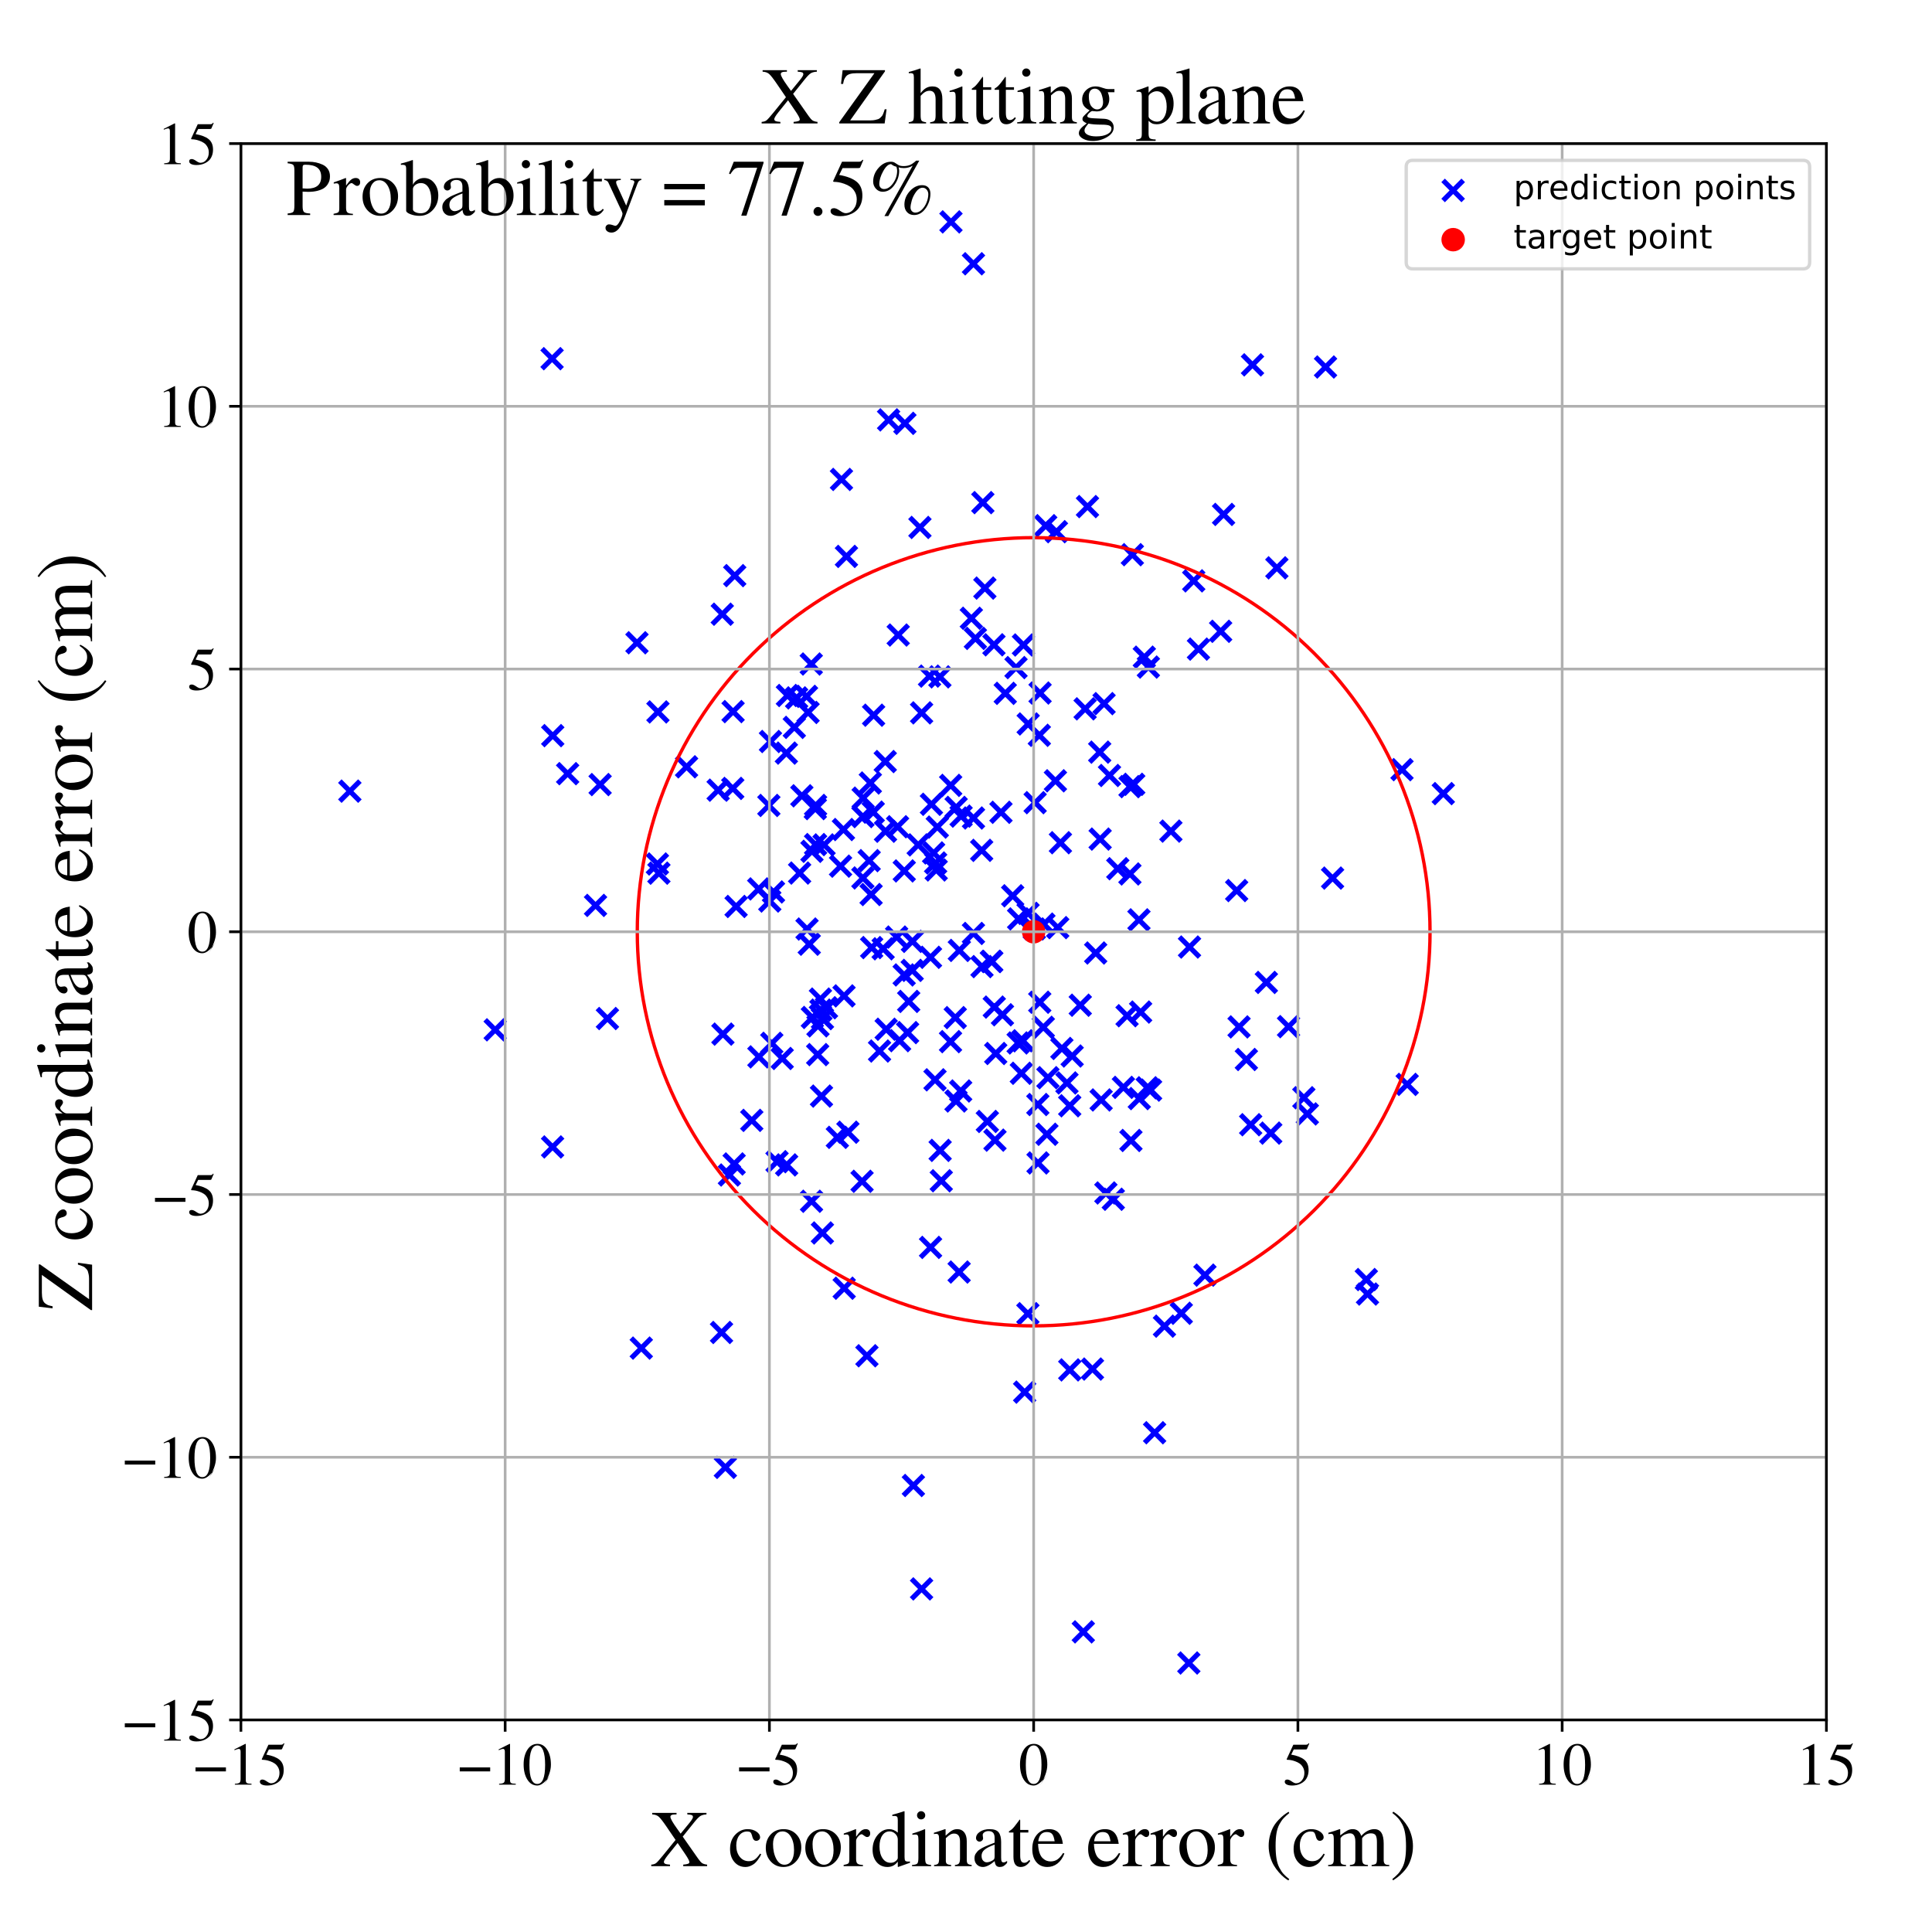 <?xml version="1.0" encoding="utf-8" standalone="no"?>
<!DOCTYPE svg PUBLIC "-//W3C//DTD SVG 1.1//EN"
  "http://www.w3.org/Graphics/SVG/1.1/DTD/svg11.dtd">
<!-- Created with matplotlib (https://matplotlib.org/) -->
<svg height="576pt" version="1.1" viewBox="0 0 576 576" width="576pt" xmlns="http://www.w3.org/2000/svg" xmlns:xlink="http://www.w3.org/1999/xlink">
 <defs>
  <style type="text/css">
*{stroke-linecap:butt;stroke-linejoin:round;}
  </style>
 </defs>
 <g id="figure_1">
  <g id="patch_1">
   <path d="M 0 576 
L 576 576 
L 576 0 
L 0 0 
z
" style="fill:#ffffff;"/>
  </g>
  <g id="axes_1">
   <g id="patch_2">
    <path d="M 71.822 512.784 
L 544.52 512.784 
L 544.52 42.802 
L 71.822 42.802 
z
" style="fill:#ffffff;"/>
   </g>
   <g id="PathCollection_1">
    <defs>
     <path d="M -3 3 
L 3 -3 
M -3 -3 
L 3 3 
" id="ma8708fa327" style="stroke:#0000ff;stroke-width:1.5;"/>
    </defs>
    <g clip-path="url(#paed856705e)">
     <use style="fill:#0000ff;stroke:#0000ff;stroke-width:1.5;" x="245.207" xlink:href="#ma8708fa327" y="303.686"/>
     <use style="fill:#0000ff;stroke:#0000ff;stroke-width:1.5;" x="290.221" xlink:href="#ma8708fa327" y="278.298"/>
     <use style="fill:#0000ff;stroke:#0000ff;stroke-width:1.5;" x="189.905" xlink:href="#ma8708fa327" y="191.631"/>
     <use style="fill:#0000ff;stroke:#0000ff;stroke-width:1.5;" x="10.188" xlink:href="#ma8708fa327" y="314.107"/>
     <use style="fill:#0000ff;stroke:#0000ff;stroke-width:1.5;" x="218.877" xlink:href="#ma8708fa327" y="347.016"/>
     <use style="fill:#0000ff;stroke:#0000ff;stroke-width:1.5;" x="326.665" xlink:href="#ma8708fa327" y="284.123"/>
     <use style="fill:#0000ff;stroke:#0000ff;stroke-width:1.5;" x="244.603" xlink:href="#ma8708fa327" y="297.859"/>
     <use style="fill:#0000ff;stroke:#0000ff;stroke-width:1.5;" x="330.784" xlink:href="#ma8708fa327" y="231.201"/>
     <use style="fill:#0000ff;stroke:#0000ff;stroke-width:1.5;" x="333.255" xlink:href="#ma8708fa327" y="258.992"/>
     <use style="fill:#0000ff;stroke:#0000ff;stroke-width:1.5;" x="237.503" xlink:href="#ma8708fa327" y="208.067"/>
     <use style="fill:#0000ff;stroke:#0000ff;stroke-width:1.5;" x="324.218" xlink:href="#ma8708fa327" y="151.029"/>
     <use style="fill:#0000ff;stroke:#0000ff;stroke-width:1.5;" x="234.528" xlink:href="#ma8708fa327" y="347.3"/>
     <use style="fill:#0000ff;stroke:#0000ff;stroke-width:1.5;" x="368.697" xlink:href="#ma8708fa327" y="265.508"/>
     <use style="fill:#0000ff;stroke:#0000ff;stroke-width:1.5;" x="196.443" xlink:href="#ma8708fa327" y="260.319"/>
     <use style="fill:#0000ff;stroke:#0000ff;stroke-width:1.5;" x="270.914" xlink:href="#ma8708fa327" y="298.556"/>
     <use style="fill:#0000ff;stroke:#0000ff;stroke-width:1.5;" x="215.341" xlink:href="#ma8708fa327" y="183.119"/>
     <use style="fill:#0000ff;stroke:#0000ff;stroke-width:1.5;" x="296.329" xlink:href="#ma8708fa327" y="192.242"/>
     <use style="fill:#0000ff;stroke:#0000ff;stroke-width:1.5;" x="215.117" xlink:href="#ma8708fa327" y="397.26"/>
     <use style="fill:#0000ff;stroke:#0000ff;stroke-width:1.5;" x="278.948" xlink:href="#ma8708fa327" y="257.292"/>
     <use style="fill:#0000ff;stroke:#0000ff;stroke-width:1.5;" x="311.223" xlink:href="#ma8708fa327" y="275.513"/>
     <use style="fill:#0000ff;stroke:#0000ff;stroke-width:1.5;" x="378.859" xlink:href="#ma8708fa327" y="337.821"/>
     <use style="fill:#0000ff;stroke:#0000ff;stroke-width:1.5;" x="304.501" xlink:href="#ma8708fa327" y="319.98"/>
     <use style="fill:#0000ff;stroke:#0000ff;stroke-width:1.5;" x="245.189" xlink:href="#ma8708fa327" y="367.591"/>
     <use style="fill:#0000ff;stroke:#0000ff;stroke-width:1.5;" x="272.023" xlink:href="#ma8708fa327" y="280.655"/>
     <use style="fill:#0000ff;stroke:#0000ff;stroke-width:1.5;" x="329.701" xlink:href="#ma8708fa327" y="355.665"/>
     <use style="fill:#0000ff;stroke:#0000ff;stroke-width:1.5;" x="264.009" xlink:href="#ma8708fa327" y="247.817"/>
     <use style="fill:#0000ff;stroke:#0000ff;stroke-width:1.5;" x="224.134" xlink:href="#ma8708fa327" y="334.023"/>
     <use style="fill:#0000ff;stroke:#0000ff;stroke-width:1.5;" x="311.764" xlink:href="#ma8708fa327" y="156.727"/>
     <use style="fill:#0000ff;stroke:#0000ff;stroke-width:1.5;" x="229.223" xlink:href="#ma8708fa327" y="240.133"/>
     <use style="fill:#0000ff;stroke:#0000ff;stroke-width:1.5;" x="303.546" xlink:href="#ma8708fa327" y="310.94"/>
     <use style="fill:#0000ff;stroke:#0000ff;stroke-width:1.5;" x="1062.668" xlink:href="#ma8708fa327" y="277.666"/>
     <use style="fill:#0000ff;stroke:#0000ff;stroke-width:1.5;" x="251.635" xlink:href="#ma8708fa327" y="296.91"/>
     <use style="fill:#0000ff;stroke:#0000ff;stroke-width:1.5;" x="280.215" xlink:href="#ma8708fa327" y="201.796"/>
     <use style="fill:#0000ff;stroke:#0000ff;stroke-width:1.5;" x="315.35" xlink:href="#ma8708fa327" y="276.558"/>
     <use style="fill:#0000ff;stroke:#0000ff;stroke-width:1.5;" x="286.539" xlink:href="#ma8708fa327" y="243.315"/>
     <use style="fill:#0000ff;stroke:#0000ff;stroke-width:1.5;" x="430.3" xlink:href="#ma8708fa327" y="236.603"/>
     <use style="fill:#0000ff;stroke:#0000ff;stroke-width:1.5;" x="344.235" xlink:href="#ma8708fa327" y="427.149"/>
     <use style="fill:#0000ff;stroke:#0000ff;stroke-width:1.5;" x="312.116" xlink:href="#ma8708fa327" y="338.166"/>
     <use style="fill:#0000ff;stroke:#0000ff;stroke-width:1.5;" x="191.193" xlink:href="#ma8708fa327" y="401.919"/>
     <use style="fill:#0000ff;stroke:#0000ff;stroke-width:1.5;" x="260.342" xlink:href="#ma8708fa327" y="242.13"/>
     <use style="fill:#0000ff;stroke:#0000ff;stroke-width:1.5;" x="234.761" xlink:href="#ma8708fa327" y="207.35"/>
     <use style="fill:#0000ff;stroke:#0000ff;stroke-width:1.5;" x="279.442" xlink:href="#ma8708fa327" y="246.584"/>
     <use style="fill:#0000ff;stroke:#0000ff;stroke-width:1.5;" x="310.084" xlink:href="#ma8708fa327" y="206.614"/>
     <use style="fill:#0000ff;stroke:#0000ff;stroke-width:1.5;" x="233.207" xlink:href="#ma8708fa327" y="315.568"/>
     <use style="fill:#0000ff;stroke:#0000ff;stroke-width:1.5;" x="290.229" xlink:href="#ma8708fa327" y="78.64"/>
     <use style="fill:#0000ff;stroke:#0000ff;stroke-width:1.5;" x="250.874" xlink:href="#ma8708fa327" y="142.934"/>
     <use style="fill:#0000ff;stroke:#0000ff;stroke-width:1.5;" x="325.704" xlink:href="#ma8708fa327" y="408.165"/>
     <use style="fill:#0000ff;stroke:#0000ff;stroke-width:1.5;" x="314.953" xlink:href="#ma8708fa327" y="158.513"/>
     <use style="fill:#0000ff;stroke:#0000ff;stroke-width:1.5;" x="263.927" xlink:href="#ma8708fa327" y="227.047"/>
     <use style="fill:#0000ff;stroke:#0000ff;stroke-width:1.5;" x="230.101" xlink:href="#ma8708fa327" y="311.053"/>
     <use style="fill:#0000ff;stroke:#0000ff;stroke-width:1.5;" x="260.458" xlink:href="#ma8708fa327" y="213.228"/>
     <use style="fill:#0000ff;stroke:#0000ff;stroke-width:1.5;" x="269.567" xlink:href="#ma8708fa327" y="290.664"/>
     <use style="fill:#0000ff;stroke:#0000ff;stroke-width:1.5;" x="241.868" xlink:href="#ma8708fa327" y="197.964"/>
     <use style="fill:#0000ff;stroke:#0000ff;stroke-width:1.5;" x="302.913" xlink:href="#ma8708fa327" y="199.033"/>
     <use style="fill:#0000ff;stroke:#0000ff;stroke-width:1.5;" x="251.686" xlink:href="#ma8708fa327" y="384.066"/>
     <use style="fill:#0000ff;stroke:#0000ff;stroke-width:1.5;" x="337.176" xlink:href="#ma8708fa327" y="340.018"/>
     <use style="fill:#0000ff;stroke:#0000ff;stroke-width:1.5;" x="240.606" xlink:href="#ma8708fa327" y="276.977"/>
     <use style="fill:#0000ff;stroke:#0000ff;stroke-width:1.5;" x="241.946" xlink:href="#ma8708fa327" y="358.143"/>
     <use style="fill:#0000ff;stroke:#0000ff;stroke-width:1.5;" x="306.542" xlink:href="#ma8708fa327" y="215.837"/>
     <use style="fill:#0000ff;stroke:#0000ff;stroke-width:1.5;" x="407.352" xlink:href="#ma8708fa327" y="381.478"/>
     <use style="fill:#0000ff;stroke:#0000ff;stroke-width:1.5;" x="721.507" xlink:href="#ma8708fa327" y="501.315"/>
     <use style="fill:#0000ff;stroke:#0000ff;stroke-width:1.5;" x="295.688" xlink:href="#ma8708fa327" y="286.676"/>
     <use style="fill:#0000ff;stroke:#0000ff;stroke-width:1.5;" x="337.597" xlink:href="#ma8708fa327" y="165.369"/>
     <use style="fill:#0000ff;stroke:#0000ff;stroke-width:1.5;" x="230.609" xlink:href="#ma8708fa327" y="265.923"/>
     <use style="fill:#0000ff;stroke:#0000ff;stroke-width:1.5;" x="274.766" xlink:href="#ma8708fa327" y="212.531"/>
     <use style="fill:#0000ff;stroke:#0000ff;stroke-width:1.5;" x="263.3" xlink:href="#ma8708fa327" y="282.87"/>
     <use style="fill:#0000ff;stroke:#0000ff;stroke-width:1.5;" x="277.128" xlink:href="#ma8708fa327" y="201.571"/>
     <use style="fill:#0000ff;stroke:#0000ff;stroke-width:1.5;" x="292.675" xlink:href="#ma8708fa327" y="253.522"/>
     <use style="fill:#0000ff;stroke:#0000ff;stroke-width:1.5;" x="339.668" xlink:href="#ma8708fa327" y="327.53"/>
     <use style="fill:#0000ff;stroke:#0000ff;stroke-width:1.5;" x="341.162" xlink:href="#ma8708fa327" y="195.926"/>
     <use style="fill:#0000ff;stroke:#0000ff;stroke-width:1.5;" x="280.632" xlink:href="#ma8708fa327" y="352.028"/>
     <use style="fill:#0000ff;stroke:#0000ff;stroke-width:1.5;" x="215.527" xlink:href="#ma8708fa327" y="308.31"/>
     <use style="fill:#0000ff;stroke:#0000ff;stroke-width:1.5;" x="147.64" xlink:href="#ma8708fa327" y="307.026"/>
     <use style="fill:#0000ff;stroke:#0000ff;stroke-width:1.5;" x="226.253" xlink:href="#ma8708fa327" y="315.093"/>
     <use style="fill:#0000ff;stroke:#0000ff;stroke-width:1.5;" x="377.549" xlink:href="#ma8708fa327" y="292.899"/>
     <use style="fill:#0000ff;stroke:#0000ff;stroke-width:1.5;" x="322.07" xlink:href="#ma8708fa327" y="299.692"/>
     <use style="fill:#0000ff;stroke:#0000ff;stroke-width:1.5;" x="331.918" xlink:href="#ma8708fa327" y="357.544"/>
     <use style="fill:#0000ff;stroke:#0000ff;stroke-width:1.5;" x="316.153" xlink:href="#ma8708fa327" y="251.244"/>
     <use style="fill:#0000ff;stroke:#0000ff;stroke-width:1.5;" x="243.076" xlink:href="#ma8708fa327" y="241.075"/>
     <use style="fill:#0000ff;stroke:#0000ff;stroke-width:1.5;" x="292.769" xlink:href="#ma8708fa327" y="288.179"/>
     <use style="fill:#0000ff;stroke:#0000ff;stroke-width:1.5;" x="271.962" xlink:href="#ma8708fa327" y="289.305"/>
     <use style="fill:#0000ff;stroke:#0000ff;stroke-width:1.5;" x="290.237" xlink:href="#ma8708fa327" y="243.877"/>
     <use style="fill:#0000ff;stroke:#0000ff;stroke-width:1.5;" x="334.924" xlink:href="#ma8708fa327" y="324.186"/>
     <use style="fill:#0000ff;stroke:#0000ff;stroke-width:1.5;" x="243.154" xlink:href="#ma8708fa327" y="240.129"/>
     <use style="fill:#0000ff;stroke:#0000ff;stroke-width:1.5;" x="244.914" xlink:href="#ma8708fa327" y="326.786"/>
     <use style="fill:#0000ff;stroke:#0000ff;stroke-width:1.5;" x="384.159" xlink:href="#ma8708fa327" y="306.083"/>
     <use style="fill:#0000ff;stroke:#0000ff;stroke-width:1.5;" x="234.446" xlink:href="#ma8708fa327" y="224.526"/>
     <use style="fill:#0000ff;stroke:#0000ff;stroke-width:1.5;" x="164.793" xlink:href="#ma8708fa327" y="219.319"/>
     <use style="fill:#0000ff;stroke:#0000ff;stroke-width:1.5;" x="417.988" xlink:href="#ma8708fa327" y="229.46"/>
     <use style="fill:#0000ff;stroke:#0000ff;stroke-width:1.5;" x="269.781" xlink:href="#ma8708fa327" y="126.212"/>
     <use style="fill:#0000ff;stroke:#0000ff;stroke-width:1.5;" x="164.601" xlink:href="#ma8708fa327" y="106.933"/>
     <use style="fill:#0000ff;stroke:#0000ff;stroke-width:1.5;" x="264.924" xlink:href="#ma8708fa327" y="125.184"/>
     <use style="fill:#0000ff;stroke:#0000ff;stroke-width:1.5;" x="267.598" xlink:href="#ma8708fa327" y="246.482"/>
     <use style="fill:#0000ff;stroke:#0000ff;stroke-width:1.5;" x="277.415" xlink:href="#ma8708fa327" y="285.412"/>
     <use style="fill:#0000ff;stroke:#0000ff;stroke-width:1.5;" x="295.554" xlink:href="#ma8708fa327" y="286.592"/>
     <use style="fill:#0000ff;stroke:#0000ff;stroke-width:1.5;" x="389.766" xlink:href="#ma8708fa327" y="332.102"/>
     <use style="fill:#0000ff;stroke:#0000ff;stroke-width:1.5;" x="309.862" xlink:href="#ma8708fa327" y="219.221"/>
     <use style="fill:#0000ff;stroke:#0000ff;stroke-width:1.5;" x="257.257" xlink:href="#ma8708fa327" y="261.748"/>
     <use style="fill:#0000ff;stroke:#0000ff;stroke-width:1.5;" x="257.343" xlink:href="#ma8708fa327" y="237.954"/>
     <use style="fill:#0000ff;stroke:#0000ff;stroke-width:1.5;" x="318.939" xlink:href="#ma8708fa327" y="408.417"/>
     <use style="fill:#0000ff;stroke:#0000ff;stroke-width:1.5;" x="327.86" xlink:href="#ma8708fa327" y="224.241"/>
     <use style="fill:#0000ff;stroke:#0000ff;stroke-width:1.5;" x="327.994" xlink:href="#ma8708fa327" y="250.161"/>
     <use style="fill:#0000ff;stroke:#0000ff;stroke-width:1.5;" x="328.292" xlink:href="#ma8708fa327" y="327.935"/>
     <use style="fill:#0000ff;stroke:#0000ff;stroke-width:1.5;" x="259.478" xlink:href="#ma8708fa327" y="233.439"/>
     <use style="fill:#0000ff;stroke:#0000ff;stroke-width:1.5;" x="339.562" xlink:href="#ma8708fa327" y="274.244"/>
     <use style="fill:#0000ff;stroke:#0000ff;stroke-width:1.5;" x="244.746" xlink:href="#ma8708fa327" y="301.156"/>
     <use style="fill:#0000ff;stroke:#0000ff;stroke-width:1.5;" x="359.235" xlink:href="#ma8708fa327" y="380.164"/>
     <use style="fill:#0000ff;stroke:#0000ff;stroke-width:1.5;" x="219.051" xlink:href="#ma8708fa327" y="171.614"/>
     <use style="fill:#0000ff;stroke:#0000ff;stroke-width:1.5;" x="283.386" xlink:href="#ma8708fa327" y="310.549"/>
     <use style="fill:#0000ff;stroke:#0000ff;stroke-width:1.5;" x="217.467" xlink:href="#ma8708fa327" y="350.309"/>
     <use style="fill:#0000ff;stroke:#0000ff;stroke-width:1.5;" x="164.748" xlink:href="#ma8708fa327" y="341.943"/>
     <use style="fill:#0000ff;stroke:#0000ff;stroke-width:1.5;" x="285.956" xlink:href="#ma8708fa327" y="379.239"/>
     <use style="fill:#0000ff;stroke:#0000ff;stroke-width:1.5;" x="289.594" xlink:href="#ma8708fa327" y="184.328"/>
     <use style="fill:#0000ff;stroke:#0000ff;stroke-width:1.5;" x="218.561" xlink:href="#ma8708fa327" y="212.153"/>
     <use style="fill:#0000ff;stroke:#0000ff;stroke-width:1.5;" x="241.268" xlink:href="#ma8708fa327" y="281.503"/>
     <use style="fill:#0000ff;stroke:#0000ff;stroke-width:1.5;" x="407.699" xlink:href="#ma8708fa327" y="385.8"/>
     <use style="fill:#0000ff;stroke:#0000ff;stroke-width:1.5;" x="419.539" xlink:href="#ma8708fa327" y="323.295"/>
     <use style="fill:#0000ff;stroke:#0000ff;stroke-width:1.5;" x="299.707" xlink:href="#ma8708fa327" y="206.712"/>
     <use style="fill:#0000ff;stroke:#0000ff;stroke-width:1.5;" x="240.447" xlink:href="#ma8708fa327" y="207.61"/>
     <use style="fill:#0000ff;stroke:#0000ff;stroke-width:1.5;" x="178.919" xlink:href="#ma8708fa327" y="233.91"/>
     <use style="fill:#0000ff;stroke:#0000ff;stroke-width:1.5;" x="296.863" xlink:href="#ma8708fa327" y="314.084"/>
     <use style="fill:#0000ff;stroke:#0000ff;stroke-width:1.5;" x="169.237" xlink:href="#ma8708fa327" y="230.655"/>
     <use style="fill:#0000ff;stroke:#0000ff;stroke-width:1.5;" x="251.462" xlink:href="#ma8708fa327" y="247.315"/>
     <use style="fill:#0000ff;stroke:#0000ff;stroke-width:1.5;" x="239.061" xlink:href="#ma8708fa327" y="237.258"/>
     <use style="fill:#0000ff;stroke:#0000ff;stroke-width:1.5;" x="329.164" xlink:href="#ma8708fa327" y="209.776"/>
     <use style="fill:#0000ff;stroke:#0000ff;stroke-width:1.5;" x="347.169" xlink:href="#ma8708fa327" y="395.375"/>
     <use style="fill:#0000ff;stroke:#0000ff;stroke-width:1.5;" x="308.366" xlink:href="#ma8708fa327" y="276.95"/>
     <use style="fill:#0000ff;stroke:#0000ff;stroke-width:1.5;" x="318.098" xlink:href="#ma8708fa327" y="322.868"/>
     <use style="fill:#0000ff;stroke:#0000ff;stroke-width:1.5;" x="249.648" xlink:href="#ma8708fa327" y="339.087"/>
     <use style="fill:#0000ff;stroke:#0000ff;stroke-width:1.5;" x="283.518" xlink:href="#ma8708fa327" y="66.154"/>
     <use style="fill:#0000ff;stroke:#0000ff;stroke-width:1.5;" x="257.015" xlink:href="#ma8708fa327" y="352.188"/>
     <use style="fill:#0000ff;stroke:#0000ff;stroke-width:1.5;" x="304.95" xlink:href="#ma8708fa327" y="310.296"/>
     <use style="fill:#0000ff;stroke:#0000ff;stroke-width:1.5;" x="231.663" xlink:href="#ma8708fa327" y="346.34"/>
     <use style="fill:#0000ff;stroke:#0000ff;stroke-width:1.5;" x="336.02" xlink:href="#ma8708fa327" y="302.822"/>
     <use style="fill:#0000ff;stroke:#0000ff;stroke-width:1.5;" x="195.998" xlink:href="#ma8708fa327" y="257.584"/>
     <use style="fill:#0000ff;stroke:#0000ff;stroke-width:1.5;" x="322.976" xlink:href="#ma8708fa327" y="486.517"/>
     <use style="fill:#0000ff;stroke:#0000ff;stroke-width:1.5;" x="298.425" xlink:href="#ma8708fa327" y="242.177"/>
     <use style="fill:#0000ff;stroke:#0000ff;stroke-width:1.5;" x="226.206" xlink:href="#ma8708fa327" y="265.02"/>
     <use style="fill:#0000ff;stroke:#0000ff;stroke-width:1.5;" x="966.77" xlink:href="#ma8708fa327" y="126.247"/>
     <use style="fill:#0000ff;stroke:#0000ff;stroke-width:1.5;" x="229.505" xlink:href="#ma8708fa327" y="268.632"/>
     <use style="fill:#0000ff;stroke:#0000ff;stroke-width:1.5;" x="218.461" xlink:href="#ma8708fa327" y="235.054"/>
     <use style="fill:#0000ff;stroke:#0000ff;stroke-width:1.5;" x="246.41" xlink:href="#ma8708fa327" y="300.447"/>
     <use style="fill:#0000ff;stroke:#0000ff;stroke-width:1.5;" x="229.705" xlink:href="#ma8708fa327" y="221.068"/>
     <use style="fill:#0000ff;stroke:#0000ff;stroke-width:1.5;" x="357.307" xlink:href="#ma8708fa327" y="193.519"/>
     <use style="fill:#0000ff;stroke:#0000ff;stroke-width:1.5;" x="318.924" xlink:href="#ma8708fa327" y="329.669"/>
     <use style="fill:#0000ff;stroke:#0000ff;stroke-width:1.5;" x="270.589" xlink:href="#ma8708fa327" y="307.855"/>
     <use style="fill:#0000ff;stroke:#0000ff;stroke-width:1.5;" x="284.803" xlink:href="#ma8708fa327" y="303.39"/>
     <use style="fill:#0000ff;stroke:#0000ff;stroke-width:1.5;" x="242.075" xlink:href="#ma8708fa327" y="253.807"/>
     <use style="fill:#0000ff;stroke:#0000ff;stroke-width:1.5;" x="257.272" xlink:href="#ma8708fa327" y="243.454"/>
     <use style="fill:#0000ff;stroke:#0000ff;stroke-width:1.5;" x="274.266" xlink:href="#ma8708fa327" y="157.25"/>
     <use style="fill:#0000ff;stroke:#0000ff;stroke-width:1.5;" x="214.108" xlink:href="#ma8708fa327" y="235.577"/>
     <use style="fill:#0000ff;stroke:#0000ff;stroke-width:1.5;" x="373.417" xlink:href="#ma8708fa327" y="108.778"/>
     <use style="fill:#0000ff;stroke:#0000ff;stroke-width:1.5;" x="323.516" xlink:href="#ma8708fa327" y="211.33"/>
     <use style="fill:#0000ff;stroke:#0000ff;stroke-width:1.5;" x="250.6" xlink:href="#ma8708fa327" y="258.233"/>
     <use style="fill:#0000ff;stroke:#0000ff;stroke-width:1.5;" x="277.437" xlink:href="#ma8708fa327" y="371.897"/>
     <use style="fill:#0000ff;stroke:#0000ff;stroke-width:1.5;" x="309.475" xlink:href="#ma8708fa327" y="346.715"/>
     <use style="fill:#0000ff;stroke:#0000ff;stroke-width:1.5;" x="267.79" xlink:href="#ma8708fa327" y="189.327"/>
     <use style="fill:#0000ff;stroke:#0000ff;stroke-width:1.5;" x="259.708" xlink:href="#ma8708fa327" y="266.688"/>
     <use style="fill:#0000ff;stroke:#0000ff;stroke-width:1.5;" x="395.193" xlink:href="#ma8708fa327" y="109.419"/>
     <use style="fill:#0000ff;stroke:#0000ff;stroke-width:1.5;" x="243.782" xlink:href="#ma8708fa327" y="314.414"/>
     <use style="fill:#0000ff;stroke:#0000ff;stroke-width:1.5;" x="305.132" xlink:href="#ma8708fa327" y="192.29"/>
     <use style="fill:#0000ff;stroke:#0000ff;stroke-width:1.5;" x="252.792" xlink:href="#ma8708fa327" y="337.55"/>
     <use style="fill:#0000ff;stroke:#0000ff;stroke-width:1.5;" x="279.118" xlink:href="#ma8708fa327" y="259.367"/>
     <use style="fill:#0000ff;stroke:#0000ff;stroke-width:1.5;" x="342.371" xlink:href="#ma8708fa327" y="198.878"/>
     <use style="fill:#0000ff;stroke:#0000ff;stroke-width:1.5;" x="372.872" xlink:href="#ma8708fa327" y="335.32"/>
     <use style="fill:#0000ff;stroke:#0000ff;stroke-width:1.5;" x="285.021" xlink:href="#ma8708fa327" y="328.242"/>
     <use style="fill:#0000ff;stroke:#0000ff;stroke-width:1.5;" x="294.368" xlink:href="#ma8708fa327" y="334.348"/>
     <use style="fill:#0000ff;stroke:#0000ff;stroke-width:1.5;" x="308.613" xlink:href="#ma8708fa327" y="239.302"/>
     <use style="fill:#0000ff;stroke:#0000ff;stroke-width:1.5;" x="242.199" xlink:href="#ma8708fa327" y="303.343"/>
     <use style="fill:#0000ff;stroke:#0000ff;stroke-width:1.5;" x="267.318" xlink:href="#ma8708fa327" y="279.37"/>
     <use style="fill:#0000ff;stroke:#0000ff;stroke-width:1.5;" x="272.316" xlink:href="#ma8708fa327" y="442.88"/>
     <use style="fill:#0000ff;stroke:#0000ff;stroke-width:1.5;" x="259.131" xlink:href="#ma8708fa327" y="256.586"/>
     <use style="fill:#0000ff;stroke:#0000ff;stroke-width:1.5;" x="349.085" xlink:href="#ma8708fa327" y="247.782"/>
     <use style="fill:#0000ff;stroke:#0000ff;stroke-width:1.5;" x="371.591" xlink:href="#ma8708fa327" y="315.872"/>
     <use style="fill:#0000ff;stroke:#0000ff;stroke-width:1.5;" x="301.919" xlink:href="#ma8708fa327" y="267.069"/>
     <use style="fill:#0000ff;stroke:#0000ff;stroke-width:1.5;" x="283.432" xlink:href="#ma8708fa327" y="234.153"/>
     <use style="fill:#0000ff;stroke:#0000ff;stroke-width:1.5;" x="306.452" xlink:href="#ma8708fa327" y="391.655"/>
     <use style="fill:#0000ff;stroke:#0000ff;stroke-width:1.5;" x="243.866" xlink:href="#ma8708fa327" y="305.844"/>
     <use style="fill:#0000ff;stroke:#0000ff;stroke-width:1.5;" x="104.303" xlink:href="#ma8708fa327" y="235.866"/>
     <use style="fill:#0000ff;stroke:#0000ff;stroke-width:1.5;" x="354.637" xlink:href="#ma8708fa327" y="282.344"/>
     <use style="fill:#0000ff;stroke:#0000ff;stroke-width:1.5;" x="262.224" xlink:href="#ma8708fa327" y="313.351"/>
     <use style="fill:#0000ff;stroke:#0000ff;stroke-width:1.5;" x="290.801" xlink:href="#ma8708fa327" y="190.331"/>
     <use style="fill:#0000ff;stroke:#0000ff;stroke-width:1.5;" x="338.009" xlink:href="#ma8708fa327" y="233.833"/>
     <use style="fill:#0000ff;stroke:#0000ff;stroke-width:1.5;" x="388.721" xlink:href="#ma8708fa327" y="327.273"/>
     <use style="fill:#0000ff;stroke:#0000ff;stroke-width:1.5;" x="343.035" xlink:href="#ma8708fa327" y="325.001"/>
     <use style="fill:#0000ff;stroke:#0000ff;stroke-width:1.5;" x="286.017" xlink:href="#ma8708fa327" y="283.354"/>
     <use style="fill:#0000ff;stroke:#0000ff;stroke-width:1.5;" x="298.872" xlink:href="#ma8708fa327" y="302.541"/>
     <use style="fill:#0000ff;stroke:#0000ff;stroke-width:1.5;" x="380.684" xlink:href="#ma8708fa327" y="169.294"/>
     <use style="fill:#0000ff;stroke:#0000ff;stroke-width:1.5;" x="196.158" xlink:href="#ma8708fa327" y="212.252"/>
     <use style="fill:#0000ff;stroke:#0000ff;stroke-width:1.5;" x="342.032" xlink:href="#ma8708fa327" y="324.308"/>
     <use style="fill:#0000ff;stroke:#0000ff;stroke-width:1.5;" x="293.02" xlink:href="#ma8708fa327" y="149.848"/>
     <use style="fill:#0000ff;stroke:#0000ff;stroke-width:1.5;" x="286.415" xlink:href="#ma8708fa327" y="325.263"/>
     <use style="fill:#0000ff;stroke:#0000ff;stroke-width:1.5;" x="309.419" xlink:href="#ma8708fa327" y="329.297"/>
     <use style="fill:#0000ff;stroke:#0000ff;stroke-width:1.5;" x="216.262" xlink:href="#ma8708fa327" y="437.475"/>
     <use style="fill:#0000ff;stroke:#0000ff;stroke-width:1.5;" x="364.795" xlink:href="#ma8708fa327" y="153.368"/>
     <use style="fill:#0000ff;stroke:#0000ff;stroke-width:1.5;" x="340.067" xlink:href="#ma8708fa327" y="301.731"/>
     <use style="fill:#0000ff;stroke:#0000ff;stroke-width:1.5;" x="397.291" xlink:href="#ma8708fa327" y="261.791"/>
     <use style="fill:#0000ff;stroke:#0000ff;stroke-width:1.5;" x="259.875" xlink:href="#ma8708fa327" y="282.507"/>
     <use style="fill:#0000ff;stroke:#0000ff;stroke-width:1.5;" x="369.41" xlink:href="#ma8708fa327" y="306.157"/>
     <use style="fill:#0000ff;stroke:#0000ff;stroke-width:1.5;" x="293.626" xlink:href="#ma8708fa327" y="175.329"/>
     <use style="fill:#0000ff;stroke:#0000ff;stroke-width:1.5;" x="363.92" xlink:href="#ma8708fa327" y="188.217"/>
     <use style="fill:#0000ff;stroke:#0000ff;stroke-width:1.5;" x="296.431" xlink:href="#ma8708fa327" y="300.253"/>
     <use style="fill:#0000ff;stroke:#0000ff;stroke-width:1.5;" x="252.359" xlink:href="#ma8708fa327" y="165.886"/>
     <use style="fill:#0000ff;stroke:#0000ff;stroke-width:1.5;" x="312.42" xlink:href="#ma8708fa327" y="321.296"/>
     <use style="fill:#0000ff;stroke:#0000ff;stroke-width:1.5;" x="296.636" xlink:href="#ma8708fa327" y="339.917"/>
     <use style="fill:#0000ff;stroke:#0000ff;stroke-width:1.5;" x="316.581" xlink:href="#ma8708fa327" y="312.581"/>
     <use style="fill:#0000ff;stroke:#0000ff;stroke-width:1.5;" x="306.501" xlink:href="#ma8708fa327" y="272.309"/>
     <use style="fill:#0000ff;stroke:#0000ff;stroke-width:1.5;" x="236.816" xlink:href="#ma8708fa327" y="216.858"/>
     <use style="fill:#0000ff;stroke:#0000ff;stroke-width:1.5;" x="278.761" xlink:href="#ma8708fa327" y="321.935"/>
     <use style="fill:#0000ff;stroke:#0000ff;stroke-width:1.5;" x="245.683" xlink:href="#ma8708fa327" y="251.901"/>
     <use style="fill:#0000ff;stroke:#0000ff;stroke-width:1.5;" x="336.892" xlink:href="#ma8708fa327" y="234.528"/>
     <use style="fill:#0000ff;stroke:#0000ff;stroke-width:1.5;" x="258.464" xlink:href="#ma8708fa327" y="404.203"/>
     <use style="fill:#0000ff;stroke:#0000ff;stroke-width:1.5;" x="268.207" xlink:href="#ma8708fa327" y="310.255"/>
     <use style="fill:#0000ff;stroke:#0000ff;stroke-width:1.5;" x="309.988" xlink:href="#ma8708fa327" y="298.805"/>
     <use style="fill:#0000ff;stroke:#0000ff;stroke-width:1.5;" x="274.761" xlink:href="#ma8708fa327" y="473.711"/>
     <use style="fill:#0000ff;stroke:#0000ff;stroke-width:1.5;" x="314.661" xlink:href="#ma8708fa327" y="232.781"/>
     <use style="fill:#0000ff;stroke:#0000ff;stroke-width:1.5;" x="278.345" xlink:href="#ma8708fa327" y="254.287"/>
     <use style="fill:#0000ff;stroke:#0000ff;stroke-width:1.5;" x="280.292" xlink:href="#ma8708fa327" y="342.973"/>
     <use style="fill:#0000ff;stroke:#0000ff;stroke-width:1.5;" x="219.46" xlink:href="#ma8708fa327" y="270.249"/>
     <use style="fill:#0000ff;stroke:#0000ff;stroke-width:1.5;" x="277.695" xlink:href="#ma8708fa327" y="239.791"/>
     <use style="fill:#0000ff;stroke:#0000ff;stroke-width:1.5;" x="305.49" xlink:href="#ma8708fa327" y="415.042"/>
     <use style="fill:#0000ff;stroke:#0000ff;stroke-width:1.5;" x="240.915" xlink:href="#ma8708fa327" y="212.408"/>
     <use style="fill:#0000ff;stroke:#0000ff;stroke-width:1.5;" x="354.436" xlink:href="#ma8708fa327" y="495.802"/>
     <use style="fill:#0000ff;stroke:#0000ff;stroke-width:1.5;" x="311.05" xlink:href="#ma8708fa327" y="306.274"/>
     <use style="fill:#0000ff;stroke:#0000ff;stroke-width:1.5;" x="352.191" xlink:href="#ma8708fa327" y="391.532"/>
     <use style="fill:#0000ff;stroke:#0000ff;stroke-width:1.5;" x="303.69" xlink:href="#ma8708fa327" y="273.961"/>
     <use style="fill:#0000ff;stroke:#0000ff;stroke-width:1.5;" x="243.159" xlink:href="#ma8708fa327" y="251.798"/>
     <use style="fill:#0000ff;stroke:#0000ff;stroke-width:1.5;" x="177.552" xlink:href="#ma8708fa327" y="269.936"/>
     <use style="fill:#0000ff;stroke:#0000ff;stroke-width:1.5;" x="204.693" xlink:href="#ma8708fa327" y="228.615"/>
     <use style="fill:#0000ff;stroke:#0000ff;stroke-width:1.5;" x="238.394" xlink:href="#ma8708fa327" y="260.288"/>
     <use style="fill:#0000ff;stroke:#0000ff;stroke-width:1.5;" x="319.654" xlink:href="#ma8708fa327" y="314.834"/>
     <use style="fill:#0000ff;stroke:#0000ff;stroke-width:1.5;" x="609.617" xlink:href="#ma8708fa327" y="12.34"/>
     <use style="fill:#0000ff;stroke:#0000ff;stroke-width:1.5;" x="264.206" xlink:href="#ma8708fa327" y="306.856"/>
     <use style="fill:#0000ff;stroke:#0000ff;stroke-width:1.5;" x="355.895" xlink:href="#ma8708fa327" y="173.174"/>
     <use style="fill:#0000ff;stroke:#0000ff;stroke-width:1.5;" x="181.097" xlink:href="#ma8708fa327" y="303.66"/>
     <use style="fill:#0000ff;stroke:#0000ff;stroke-width:1.5;" x="285.061" xlink:href="#ma8708fa327" y="240.714"/>
     <use style="fill:#0000ff;stroke:#0000ff;stroke-width:1.5;" x="269.596" xlink:href="#ma8708fa327" y="259.654"/>
     <use style="fill:#0000ff;stroke:#0000ff;stroke-width:1.5;" x="562.013" xlink:href="#ma8708fa327" y="108.676"/>
     <use style="fill:#0000ff;stroke:#0000ff;stroke-width:1.5;" x="273.746" xlink:href="#ma8708fa327" y="251.892"/>
     <use style="fill:#0000ff;stroke:#0000ff;stroke-width:1.5;" x="336.867" xlink:href="#ma8708fa327" y="260.558"/>
    </g>
   </g>
   <g id="PathCollection_2">
    <defs>
     <path d="M 0 3 
C 0.796 3 1.559 2.684 2.121 2.121 
C 2.684 1.559 3 0.796 3 0 
C 3 -0.796 2.684 -1.559 2.121 -2.121 
C 1.559 -2.684 0.796 -3 0 -3 
C -0.796 -3 -1.559 -2.684 -2.121 -2.121 
C -2.684 -1.559 -3 -0.796 -3 0 
C -3 0.796 -2.684 1.559 -2.121 2.121 
C -1.559 2.684 -0.796 3 0 3 
z
" id="m8639d49a44" style="stroke:#ff0000;"/>
    </defs>
    <g clip-path="url(#paed856705e)">
     <use style="fill:#ff0000;stroke:#ff0000;" x="308.171" xlink:href="#m8639d49a44" y="277.793"/>
    </g>
   </g>
   <g id="patch_3">
    <path clip-path="url(#paed856705e)" d="M 308.171 395.288 
C 339.511 395.288 369.572 382.908 391.733 360.875 
C 413.894 338.841 426.346 308.953 426.346 277.793 
C 426.346 246.633 413.894 216.745 391.733 194.711 
C 369.572 172.677 339.511 160.297 308.171 160.297 
C 276.831 160.297 246.77 172.677 224.609 194.711 
C 202.448 216.745 189.997 246.633 189.997 277.793 
C 189.997 308.953 202.448 338.841 224.609 360.875 
C 246.77 382.908 276.831 395.288 308.171 395.288 
z
" style="fill:none;stroke:#ff0000;stroke-linejoin:miter;"/>
   </g>
   <g id="matplotlib.axis_1">
    <g id="xtick_1">
     <g id="line2d_1">
      <path clip-path="url(#paed856705e)" d="M 71.822 512.784 
L 71.822 42.802 
" style="fill:none;stroke:#b0b0b0;stroke-linecap:square;stroke-width:0.8;"/>
     </g>
     <g id="line2d_2">
      <defs>
       <path d="M 0 0 
L 0 3.5 
" id="m274a08697c" style="stroke:#000000;stroke-width:0.8;"/>
      </defs>
      <g>
       <use style="stroke:#000000;stroke-width:0.8;" x="71.822" xlink:href="#m274a08697c" y="512.784"/>
      </g>
     </g>
     <g id="text_1">
      <!-- −15 -->
      <defs>
       <path d="M 3 22 
L 3 28.594 
L 53.406 28.594 
L 53.406 22 
z
" id="FreeSerif-8722"/>
       <path d="M 18.297 59.297 
Q 16.5 59.297 11.094 57.094 
L 11.094 58.5 
L 29.094 67.594 
L 29.906 67.406 
L 29.906 7.406 
Q 29.906 3.797 31.703 2.688 
Q 33.5 1.594 39.406 1.5 
L 39.406 0 
L 11.797 0 
L 11.797 1.5 
Q 17.406 1.703 19.344 3.141 
Q 21.297 4.594 21.297 9.297 
L 21.297 54.594 
Q 21.297 59.297 18.297 59.297 
z
" id="FreeSerif-49"/>
       <path d="M 35.703 19.406 
Q 35.703 24.703 33.344 28.797 
Q 31 32.906 27.641 35.156 
Q 24.297 37.406 20.141 38.844 
Q 16 40.297 12.953 40.75 
Q 9.906 41.203 7.594 41.203 
Q 6.406 41.203 6.406 42 
Q 6.406 42.297 6.5 42.5 
L 17.406 66.203 
L 38.297 66.203 
Q 39.906 66.203 40.844 66.703 
Q 41.797 67.203 42.906 68.797 
L 43.797 68.094 
L 40 59.203 
Q 39.594 58.297 37.703 58.297 
L 18.094 58.297 
L 13.906 49.797 
Q 28.5 47.203 35.594 41.344 
Q 42.703 35.5 42.703 24.203 
Q 42.703 18.297 40.844 13.688 
Q 39 9.094 36.141 6.297 
Q 33.297 3.5 29.547 1.703 
Q 25.797 -0.094 22.344 -0.75 
Q 18.906 -1.406 15.406 -1.406 
Q 9.797 -1.406 6.5 0.25 
Q 3.203 1.906 3.203 4.797 
Q 3.203 8.5 7.5 8.5 
Q 10.297 8.5 14.75 5.391 
Q 19.203 2.297 21.797 2.297 
Q 27.703 2.297 31.703 7.25 
Q 35.703 12.203 35.703 19.406 
z
" id="FreeSerif-53"/>
      </defs>
      <g transform="translate(57.746 532.077)scale(0.18 -0.18)">
       <use xlink:href="#FreeSerif-8722"/>
       <use x="56.4" xlink:href="#FreeSerif-49"/>
       <use x="106.4" xlink:href="#FreeSerif-53"/>
      </g>
     </g>
    </g>
    <g id="xtick_2">
     <g id="line2d_3">
      <path clip-path="url(#paed856705e)" d="M 150.605 512.784 
L 150.605 42.802 
" style="fill:none;stroke:#b0b0b0;stroke-linecap:square;stroke-width:0.8;"/>
     </g>
     <g id="line2d_4">
      <g>
       <use style="stroke:#000000;stroke-width:0.8;" x="150.605" xlink:href="#m274a08697c" y="512.784"/>
      </g>
     </g>
     <g id="text_2">
      <!-- −10 -->
      <defs>
       <path d="M 47.594 17.797 
Q 35.203 -1.406 25 -1.406 
Q 14.797 -1.406 8.594 8.391 
Q 2.406 18.203 2.406 33.594 
Q 2.406 48.094 8.594 57.844 
Q 14.797 67.594 25.406 67.594 
Q 35.203 67.594 41.391 58 
Q 47.594 48.406 47.594 33 
Q 47.594 17.797 35.203 -1.406 
z
M 25.094 65 
Q 12 65 12 32.703 
Q 12 1.203 25 1.203 
Q 38 1.203 38 32.797 
Q 38 48.5 34.703 56.75 
Q 31.406 65 25.094 65 
z
" id="FreeSerif-48"/>
      </defs>
      <g transform="translate(136.529 532.077)scale(0.18 -0.18)">
       <use xlink:href="#FreeSerif-8722"/>
       <use x="56.4" xlink:href="#FreeSerif-49"/>
       <use x="106.4" xlink:href="#FreeSerif-48"/>
      </g>
     </g>
    </g>
    <g id="xtick_3">
     <g id="line2d_5">
      <path clip-path="url(#paed856705e)" d="M 229.388 512.784 
L 229.388 42.802 
" style="fill:none;stroke:#b0b0b0;stroke-linecap:square;stroke-width:0.8;"/>
     </g>
     <g id="line2d_6">
      <g>
       <use style="stroke:#000000;stroke-width:0.8;" x="229.388" xlink:href="#m274a08697c" y="512.784"/>
      </g>
     </g>
     <g id="text_3">
      <!-- −5 -->
      <g transform="translate(219.812 532.077)scale(0.18 -0.18)">
       <use xlink:href="#FreeSerif-8722"/>
       <use x="56.4" xlink:href="#FreeSerif-53"/>
      </g>
     </g>
    </g>
    <g id="xtick_4">
     <g id="line2d_7">
      <path clip-path="url(#paed856705e)" d="M 308.171 512.784 
L 308.171 42.802 
" style="fill:none;stroke:#b0b0b0;stroke-linecap:square;stroke-width:0.8;"/>
     </g>
     <g id="line2d_8">
      <g>
       <use style="stroke:#000000;stroke-width:0.8;" x="308.171" xlink:href="#m274a08697c" y="512.784"/>
      </g>
     </g>
     <g id="text_4">
      <!-- 0 -->
      <g transform="translate(303.671 532.077)scale(0.18 -0.18)">
       <use xlink:href="#FreeSerif-48"/>
      </g>
     </g>
    </g>
    <g id="xtick_5">
     <g id="line2d_9">
      <path clip-path="url(#paed856705e)" d="M 386.954 512.784 
L 386.954 42.802 
" style="fill:none;stroke:#b0b0b0;stroke-linecap:square;stroke-width:0.8;"/>
     </g>
     <g id="line2d_10">
      <g>
       <use style="stroke:#000000;stroke-width:0.8;" x="386.954" xlink:href="#m274a08697c" y="512.784"/>
      </g>
     </g>
     <g id="text_5">
      <!-- 5 -->
      <g transform="translate(382.454 532.077)scale(0.18 -0.18)">
       <use xlink:href="#FreeSerif-53"/>
      </g>
     </g>
    </g>
    <g id="xtick_6">
     <g id="line2d_11">
      <path clip-path="url(#paed856705e)" d="M 465.737 512.784 
L 465.737 42.802 
" style="fill:none;stroke:#b0b0b0;stroke-linecap:square;stroke-width:0.8;"/>
     </g>
     <g id="line2d_12">
      <g>
       <use style="stroke:#000000;stroke-width:0.8;" x="465.737" xlink:href="#m274a08697c" y="512.784"/>
      </g>
     </g>
     <g id="text_6">
      <!-- 10 -->
      <g transform="translate(456.737 532.077)scale(0.18 -0.18)">
       <use xlink:href="#FreeSerif-49"/>
       <use x="50" xlink:href="#FreeSerif-48"/>
      </g>
     </g>
    </g>
    <g id="xtick_7">
     <g id="line2d_13">
      <path clip-path="url(#paed856705e)" d="M 544.52 512.784 
L 544.52 42.802 
" style="fill:none;stroke:#b0b0b0;stroke-linecap:square;stroke-width:0.8;"/>
     </g>
     <g id="line2d_14">
      <g>
       <use style="stroke:#000000;stroke-width:0.8;" x="544.52" xlink:href="#m274a08697c" y="512.784"/>
      </g>
     </g>
     <g id="text_7">
      <!-- 15 -->
      <g transform="translate(535.52 532.077)scale(0.18 -0.18)">
       <use xlink:href="#FreeSerif-49"/>
       <use x="50" xlink:href="#FreeSerif-53"/>
      </g>
     </g>
    </g>
    <g id="text_8">
     <!-- X coordinate error (cm) -->
     <defs>
      <path d="M 69.594 66.203 
L 69.594 64.297 
Q 64.703 64 62.047 62.344 
Q 59.406 60.703 54.703 54.906 
L 40.094 36.703 
L 59.297 9.297 
Q 62.297 5 64.297 3.703 
Q 66.297 2.406 70.406 1.906 
L 70.406 0 
L 40.703 0 
L 40.703 1.906 
Q 44.797 2.297 46.594 2.938 
Q 48.406 3.594 48.406 5 
Q 48.406 7.203 43.297 14.797 
L 33.797 28.797 
L 21.906 14 
Q 16.703 7.5 16.703 5.406 
Q 16.703 3.703 18.297 2.953 
Q 19.906 2.203 24.297 1.906 
L 24.297 0 
L 1 0 
L 1 1.906 
Q 4.906 2.203 7 3.797 
Q 9.094 5.406 15.5 13.297 
L 31.203 32.594 
L 20.297 48.594 
Q 13.297 58.906 10.25 61.5 
Q 7.203 64.094 2.203 64.297 
L 2.203 66.203 
L 32.406 66.203 
L 32.406 64.297 
L 29.594 64.203 
Q 24.797 64.094 24.797 61.297 
Q 24.797 58.094 33.297 46.297 
L 37.5 40.406 
L 48.797 54.203 
Q 52.797 59.203 52.797 61.094 
Q 52.797 62.797 51.344 63.438 
Q 49.906 64.094 45.797 64.297 
L 45.797 66.203 
z
" id="FreeSerif-88"/>
      <path id="FreeSerif-32"/>
      <path d="M 2.5 21.297 
Q 2.5 32.406 9.047 39.203 
Q 15.594 46 24.406 46 
Q 30.703 46 35.25 42.953 
Q 39.797 39.906 39.797 35.703 
Q 39.797 34 38.391 32.75 
Q 37 31.5 35 31.5 
Q 31.594 31.5 30.297 36.094 
L 29.703 38.297 
Q 28.906 41.094 27.703 42.094 
Q 26.5 43.094 23.797 43.094 
Q 17.703 43.094 13.953 38.25 
Q 10.203 33.406 10.203 25.703 
Q 10.203 17.094 14.547 11.641 
Q 18.906 6.203 25.703 6.203 
Q 30 6.203 33.094 8.25 
Q 36.203 10.297 39.797 15.594 
L 41.203 14.703 
Q 40.203 12.703 39.453 11.391 
Q 38.703 10.094 36.75 7.5 
Q 34.797 4.906 32.891 3.297 
Q 31 1.703 27.891 0.344 
Q 24.797 -1 21.5 -1 
Q 13.203 -1 7.844 5.25 
Q 2.5 11.5 2.5 21.297 
z
" id="FreeSerif-99"/>
      <path d="M 24.594 46 
Q 34.203 46 40.391 39.594 
Q 46.594 33.203 46.594 23.406 
Q 46.594 13 40.188 6 
Q 33.797 -1 24.391 -1 
Q 15 -1 8.75 5.75 
Q 2.5 12.5 2.5 22.594 
Q 2.5 32.906 8.641 39.453 
Q 14.797 46 24.594 46 
z
M 11.5 27.5 
Q 11.5 16.797 15.391 9.297 
Q 19.297 1.797 25.594 1.797 
Q 31.203 1.797 34.391 6.594 
Q 37.594 11.406 37.594 19.906 
Q 37.594 30.203 33.594 36.703 
Q 29.594 43.203 23.297 43.203 
Q 18 43.203 14.75 38.891 
Q 11.5 34.594 11.5 27.5 
z
" id="FreeSerif-111"/>
      <path d="M 30.094 36.203 
Q 28.594 36.203 26.391 37.953 
Q 24.203 39.703 23.5 39.703 
Q 21.5 39.703 19 36.797 
Q 16.5 33.906 16.5 31.5 
L 16.5 9 
Q 16.5 4.703 18.203 3.203 
Q 19.906 1.703 25 1.5 
L 25 0 
L 1 0 
L 1 1.5 
Q 5.797 2.406 6.938 3.5 
Q 8.094 4.594 8.094 8.406 
L 8.094 33.406 
Q 8.094 36.703 7.344 38.047 
Q 6.594 39.406 4.703 39.406 
Q 3.094 39.406 1.203 39 
L 1.203 40.594 
Q 9.203 43.203 16 46 
L 16.5 45.797 
L 16.5 36.594 
Q 20.203 41.906 22.797 43.953 
Q 25.406 46 28.5 46 
Q 31.094 46 32.547 44.594 
Q 34 43.203 34 40.703 
Q 34 38.594 32.953 37.391 
Q 31.906 36.203 30.094 36.203 
z
" id="FreeSerif-114"/>
      <path d="M 34.203 -1 
L 33.797 -0.703 
L 33.797 5.703 
Q 29 -1 21 -1 
Q 12.703 -1 7.594 4.953 
Q 2.5 10.906 2.5 20.5 
Q 2.5 31.094 8.594 38.547 
Q 14.703 46 23.297 46 
Q 28.703 46 33.797 41.703 
L 33.797 57.297 
Q 33.797 60.406 32.891 61.406 
Q 32 62.406 29.203 62.406 
Q 27.797 62.406 27 62.297 
L 27 63.906 
Q 36.094 66.297 41.703 68.297 
L 42.203 68.094 
L 42.203 11.406 
Q 42.203 7.906 43.047 6.797 
Q 43.906 5.703 46.594 5.703 
Q 47.094 5.703 48.906 5.797 
L 48.906 4.203 
z
M 24.906 4.203 
Q 28.703 4.203 31.25 6.344 
Q 33.797 8.5 33.797 10.203 
L 33.797 33.203 
Q 33.797 37.203 30.688 40.203 
Q 27.594 43.203 23.594 43.203 
Q 17.906 43.203 14.5 38.094 
Q 11.094 33 11.094 24.5 
Q 11.094 15.297 14.891 9.75 
Q 18.703 4.203 24.906 4.203 
z
" id="FreeSerif-100"/>
      <path d="M 6.203 39.297 
Q 4 39.297 2 39 
L 2 40.5 
Q 9 42.5 17.5 46 
L 17.906 45.703 
L 17.906 10.203 
Q 17.906 4.797 19.156 3.344 
Q 20.406 1.906 25.297 1.5 
L 25.297 0 
L 1.594 0 
L 1.594 1.5 
Q 6.797 1.797 8.141 3.297 
Q 9.5 4.797 9.5 10.203 
L 9.5 33.406 
Q 9.5 36.703 8.75 38 
Q 8 39.297 6.203 39.297 
z
M 12.797 68.297 
Q 15 68.297 16.5 66.797 
Q 18 65.297 18 63.203 
Q 18 61 16.5 59.547 
Q 15 58.094 12.797 58.094 
Q 10.703 58.094 9.25 59.594 
Q 7.797 61.094 7.797 63.188 
Q 7.797 65.297 9.297 66.797 
Q 10.797 68.297 12.797 68.297 
z
" id="FreeSerif-105"/>
      <path d="M 1 39.797 
L 1 41.5 
Q 8.406 43.703 14.797 46 
L 15.5 45.797 
L 15.5 37.906 
Q 20.594 42.703 23.547 44.344 
Q 26.5 46 30 46 
Q 35.5 46 38.641 42.047 
Q 41.797 38.094 41.797 31 
L 41.797 8.094 
Q 41.797 4.406 43 3.156 
Q 44.203 1.906 47.906 1.5 
L 47.906 0 
L 27.094 0 
L 27.094 1.5 
Q 30.906 1.797 32.156 3.5 
Q 33.406 5.203 33.406 9.906 
L 33.406 30.797 
Q 33.406 40.5 26.094 40.5 
Q 23.594 40.5 21.5 39.344 
Q 19.406 38.203 15.797 34.797 
L 15.797 6.703 
Q 15.797 4 17.188 2.891 
Q 18.594 1.797 22.406 1.5 
L 22.406 0 
L 1.203 0 
L 1.203 1.5 
Q 5 1.797 6.203 3.25 
Q 7.406 4.703 7.406 9 
L 7.406 33.797 
Q 7.406 37.5 6.594 38.844 
Q 5.797 40.203 3.703 40.203 
Q 1.797 40.203 1 39.797 
z
" id="FreeSerif-110"/>
      <path d="M 2.5 9.703 
Q 2.5 11.5 2.891 13.047 
Q 3.297 14.594 4.297 15.938 
Q 5.297 17.297 6.188 18.391 
Q 7.094 19.5 8.891 20.641 
Q 10.703 21.797 11.891 22.547 
Q 13.094 23.297 15.547 24.344 
Q 18 25.406 19.297 25.953 
Q 20.594 26.5 23.391 27.594 
Q 26.203 28.703 27.5 29.203 
L 27.5 35.297 
Q 27.5 43.594 19.906 43.594 
Q 16.906 43.594 14.797 42.141 
Q 12.703 40.703 12.703 38.703 
Q 12.703 37.906 12.953 36.5 
Q 13.203 35.094 13.203 34.703 
Q 13.203 33 11.844 31.75 
Q 10.5 30.5 8.703 30.5 
Q 7 30.5 5.703 31.797 
Q 4.406 33.094 4.406 34.797 
Q 4.406 39.5 9.25 42.75 
Q 14.094 46 21.203 46 
Q 29.406 46 32.5 42.047 
Q 35.594 38.094 35.594 30 
L 35.594 10.5 
Q 35.594 7.203 36.25 5.953 
Q 36.906 4.703 38.594 4.703 
Q 40.703 4.703 43 6.594 
L 43 4 
Q 40.406 1.094 38.453 0.047 
Q 36.5 -1 34 -1 
Q 30.906 -1 29.453 0.703 
Q 28 2.406 27.594 6.297 
Q 19 -1 13 -1 
Q 8.406 -1 5.453 2 
Q 2.5 5 2.5 9.703 
z
M 27.5 12.297 
L 27.5 26.797 
Q 18.5 23.5 14.891 20.391 
Q 11.297 17.297 11.297 12.906 
Q 11.297 8.797 13.297 6.797 
Q 15.297 4.797 17.594 4.797 
Q 21 4.797 24.906 7.094 
Q 26.5 8 27 9 
Q 27.5 10 27.5 12.297 
z
" id="FreeSerif-97"/>
      <path d="M 25.906 45 
L 25.906 41.797 
L 15.797 41.797 
L 15.797 13.203 
Q 15.797 8.5 17 6.344 
Q 18.203 4.203 21 4.203 
Q 24.094 4.203 27 7.703 
L 28.297 6.594 
Q 23.5 -1 16.297 -1 
Q 7.406 -1 7.406 11.703 
L 7.406 41.797 
L 2.094 41.797 
Q 1.703 42.094 1.703 42.5 
Q 1.703 43 2 43.297 
Q 2.297 43.594 3.141 44.141 
Q 4 44.703 5.203 45.641 
Q 6.406 46.594 8.5 49.094 
Q 10.594 51.594 13.094 55.094 
Q 14.703 57.406 15.094 57.906 
Q 15.797 57.906 15.797 56.594 
L 15.797 45 
z
" id="FreeSerif-116"/>
      <path d="M 9.703 27.703 
Q 9.906 21.406 11.406 16.844 
Q 12.906 12.297 15.297 10.047 
Q 17.703 7.797 20.141 6.844 
Q 22.594 5.906 25.297 5.906 
Q 30.094 5.906 33.641 8.297 
Q 37.203 10.703 40.797 16.406 
L 42.406 15.703 
Q 39.297 7.594 33.797 3.297 
Q 28.297 -1 21.203 -1 
Q 12.594 -1 7.547 5.047 
Q 2.5 11.094 2.5 21.406 
Q 2.5 32.5 8.344 39.25 
Q 14.203 46 23.406 46 
Q 31 46 35.203 41.453 
Q 39.406 36.906 40.5 27.703 
z
M 9.906 30.906 
L 30.297 30.906 
Q 29.297 37.406 27.188 39.906 
Q 25.094 42.406 20.5 42.406 
Q 11.5 42.406 9.906 30.906 
z
" id="FreeSerif-101"/>
      <path d="M 29.203 -17.703 
Q 26.594 -16.094 23.797 -13.844 
Q 21 -11.594 17.453 -7.594 
Q 13.906 -3.594 11.203 0.953 
Q 8.5 5.5 6.641 11.891 
Q 4.797 18.297 4.797 25.203 
Q 4.797 32.406 6.641 38.844 
Q 8.5 45.297 11 49.547 
Q 13.5 53.797 17.344 57.75 
Q 21.203 61.703 23.703 63.594 
Q 26.203 65.5 29.5 67.594 
L 30.406 66 
Q 26 62.406 23.297 59.5 
Q 20.594 56.594 18.094 51.938 
Q 15.594 47.297 14.5 40.844 
Q 13.406 34.406 13.406 25.5 
Q 13.406 16.203 14.5 9.5 
Q 15.594 2.797 18.094 -1.953 
Q 20.594 -6.703 23.297 -9.703 
Q 26 -12.703 30.406 -16.094 
z
" id="FreeSerif-40"/>
      <path d="M 1.297 39.797 
L 1.297 41.5 
Q 8.5 43.5 15.297 46 
L 16 45.797 
L 16 38.297 
Q 22.203 43 25.203 44.5 
Q 28.203 46 31.5 46 
Q 39.406 46 42.094 37.594 
Q 49.906 46 58.406 46 
Q 70 46 70 28.203 
L 70 7.594 
Q 70 2 74.297 1.703 
L 76.906 1.5 
L 76.906 0 
L 55 0 
L 55 1.5 
Q 59.406 2 60.5 3.203 
Q 61.594 4.406 61.594 8.703 
L 61.594 29.797 
Q 61.594 36 60 38.391 
Q 58.406 40.797 54.094 40.797 
Q 47.5 40.797 43.203 34.703 
L 43.203 9.5 
Q 43.203 4.797 44.641 3.188 
Q 46.094 1.594 50.406 1.5 
L 50.406 0 
L 28 0 
L 28 1.5 
Q 32.297 1.797 33.547 3.094 
Q 34.797 4.406 34.797 8.594 
L 34.797 30.297 
Q 34.797 40.797 28.203 40.797 
Q 25.406 40.797 21.953 39.391 
Q 18.5 38 16.406 34.906 
L 16.406 6.703 
Q 16.406 3.797 17.797 2.75 
Q 19.203 1.703 23.203 1.5 
L 23.203 0 
L 1 0 
L 1 1.5 
Q 5.203 1.594 6.594 3 
Q 8 4.406 8 8.5 
L 8 33.797 
Q 8 37.406 7.25 38.797 
Q 6.5 40.203 4.5 40.203 
Q 3 40.203 1.297 39.797 
z
" id="FreeSerif-109"/>
      <path d="M 4.047 67.703 
Q 6.656 66.094 9.453 63.844 
Q 12.25 61.594 15.797 57.594 
Q 19.344 53.594 22.047 49.047 
Q 24.75 44.5 26.594 38.094 
Q 28.453 31.703 28.453 24.797 
Q 28.453 17.594 26.594 11.141 
Q 24.75 4.703 22.25 0.453 
Q 19.75 -3.797 15.891 -7.75 
Q 12.047 -11.703 9.547 -13.594 
Q 7.047 -15.5 3.75 -17.594 
L 2.844 -16 
Q 7.25 -12.406 9.953 -9.5 
Q 12.656 -6.594 15.156 -1.938 
Q 17.656 2.703 18.75 9.141 
Q 19.844 15.594 19.844 24.5 
Q 19.844 33.797 18.75 40.5 
Q 17.656 47.203 15.156 51.953 
Q 12.656 56.703 9.953 59.703 
Q 7.25 62.703 2.844 66.094 
z
" id="FreeSerif-41"/>
     </defs>
     <g transform="translate(193.922 556.375)scale(0.24 -0.24)">
      <use xlink:href="#FreeSerif-88"/>
      <use x="71.4" xlink:href="#FreeSerif-32"/>
      <use x="96.4" xlink:href="#FreeSerif-99"/>
      <use x="140.784" xlink:href="#FreeSerif-111"/>
      <use x="189.884" xlink:href="#FreeSerif-111"/>
      <use x="238.969" xlink:href="#FreeSerif-114"/>
      <use x="273.453" xlink:href="#FreeSerif-100"/>
      <use x="323.353" xlink:href="#FreeSerif-105"/>
      <use x="351.137" xlink:href="#FreeSerif-110"/>
      <use x="400.037" xlink:href="#FreeSerif-97"/>
      <use x="443.522" xlink:href="#FreeSerif-116"/>
      <use x="471.822" xlink:href="#FreeSerif-101"/>
      <use x="516.222" xlink:href="#FreeSerif-32"/>
      <use x="541.222" xlink:href="#FreeSerif-101"/>
      <use x="585.606" xlink:href="#FreeSerif-114"/>
      <use x="620.106" xlink:href="#FreeSerif-114"/>
      <use x="654.59" xlink:href="#FreeSerif-111"/>
      <use x="703.675" xlink:href="#FreeSerif-114"/>
      <use x="738.175" xlink:href="#FreeSerif-32"/>
      <use x="763.175" xlink:href="#FreeSerif-40"/>
      <use x="796.475" xlink:href="#FreeSerif-99"/>
      <use x="840.859" xlink:href="#FreeSerif-109"/>
      <use x="918.759" xlink:href="#FreeSerif-41"/>
     </g>
    </g>
   </g>
   <g id="matplotlib.axis_2">
    <g id="ytick_1">
     <g id="line2d_15">
      <path clip-path="url(#paed856705e)" d="M 71.822 512.784 
L 544.52 512.784 
" style="fill:none;stroke:#b0b0b0;stroke-linecap:square;stroke-width:0.8;"/>
     </g>
     <g id="line2d_16">
      <defs>
       <path d="M 0 0 
L -3.5 0 
" id="m797f7c2055" style="stroke:#000000;stroke-width:0.8;"/>
      </defs>
      <g>
       <use style="stroke:#000000;stroke-width:0.8;" x="71.822" xlink:href="#m797f7c2055" y="512.784"/>
      </g>
     </g>
     <g id="text_9">
      <!-- −15 -->
      <g transform="translate(36.669 518.931)scale(0.18 -0.18)">
       <use xlink:href="#FreeSerif-8722"/>
       <use x="56.4" xlink:href="#FreeSerif-49"/>
       <use x="106.4" xlink:href="#FreeSerif-53"/>
      </g>
     </g>
    </g>
    <g id="ytick_2">
     <g id="line2d_17">
      <path clip-path="url(#paed856705e)" d="M 71.822 434.454 
L 544.52 434.454 
" style="fill:none;stroke:#b0b0b0;stroke-linecap:square;stroke-width:0.8;"/>
     </g>
     <g id="line2d_18">
      <g>
       <use style="stroke:#000000;stroke-width:0.8;" x="71.822" xlink:href="#m797f7c2055" y="434.454"/>
      </g>
     </g>
     <g id="text_10">
      <!-- −10 -->
      <g transform="translate(36.669 440.6)scale(0.18 -0.18)">
       <use xlink:href="#FreeSerif-8722"/>
       <use x="56.4" xlink:href="#FreeSerif-49"/>
       <use x="106.4" xlink:href="#FreeSerif-48"/>
      </g>
     </g>
    </g>
    <g id="ytick_3">
     <g id="line2d_19">
      <path clip-path="url(#paed856705e)" d="M 71.822 356.123 
L 544.52 356.123 
" style="fill:none;stroke:#b0b0b0;stroke-linecap:square;stroke-width:0.8;"/>
     </g>
     <g id="line2d_20">
      <g>
       <use style="stroke:#000000;stroke-width:0.8;" x="71.822" xlink:href="#m797f7c2055" y="356.123"/>
      </g>
     </g>
     <g id="text_11">
      <!-- −5 -->
      <g transform="translate(45.669 362.27)scale(0.18 -0.18)">
       <use xlink:href="#FreeSerif-8722"/>
       <use x="56.4" xlink:href="#FreeSerif-53"/>
      </g>
     </g>
    </g>
    <g id="ytick_4">
     <g id="line2d_21">
      <path clip-path="url(#paed856705e)" d="M 71.822 277.793 
L 544.52 277.793 
" style="fill:none;stroke:#b0b0b0;stroke-linecap:square;stroke-width:0.8;"/>
     </g>
     <g id="line2d_22">
      <g>
       <use style="stroke:#000000;stroke-width:0.8;" x="71.822" xlink:href="#m797f7c2055" y="277.793"/>
      </g>
     </g>
     <g id="text_12">
      <!-- 0 -->
      <g transform="translate(55.822 283.94)scale(0.18 -0.18)">
       <use xlink:href="#FreeSerif-48"/>
      </g>
     </g>
    </g>
    <g id="ytick_5">
     <g id="line2d_23">
      <path clip-path="url(#paed856705e)" d="M 71.822 199.462 
L 544.52 199.462 
" style="fill:none;stroke:#b0b0b0;stroke-linecap:square;stroke-width:0.8;"/>
     </g>
     <g id="line2d_24">
      <g>
       <use style="stroke:#000000;stroke-width:0.8;" x="71.822" xlink:href="#m797f7c2055" y="199.462"/>
      </g>
     </g>
     <g id="text_13">
      <!-- 5 -->
      <g transform="translate(55.822 205.609)scale(0.18 -0.18)">
       <use xlink:href="#FreeSerif-53"/>
      </g>
     </g>
    </g>
    <g id="ytick_6">
     <g id="line2d_25">
      <path clip-path="url(#paed856705e)" d="M 71.822 121.132 
L 544.52 121.132 
" style="fill:none;stroke:#b0b0b0;stroke-linecap:square;stroke-width:0.8;"/>
     </g>
     <g id="line2d_26">
      <g>
       <use style="stroke:#000000;stroke-width:0.8;" x="71.822" xlink:href="#m797f7c2055" y="121.132"/>
      </g>
     </g>
     <g id="text_14">
      <!-- 10 -->
      <g transform="translate(46.822 127.279)scale(0.18 -0.18)">
       <use xlink:href="#FreeSerif-49"/>
       <use x="50" xlink:href="#FreeSerif-48"/>
      </g>
     </g>
    </g>
    <g id="ytick_7">
     <g id="line2d_27">
      <path clip-path="url(#paed856705e)" d="M 71.822 42.802 
L 544.52 42.802 
" style="fill:none;stroke:#b0b0b0;stroke-linecap:square;stroke-width:0.8;"/>
     </g>
     <g id="line2d_28">
      <g>
       <use style="stroke:#000000;stroke-width:0.8;" x="71.822" xlink:href="#m797f7c2055" y="42.802"/>
      </g>
     </g>
     <g id="text_15">
      <!-- 15 -->
      <g transform="translate(46.822 48.948)scale(0.18 -0.18)">
       <use xlink:href="#FreeSerif-49"/>
       <use x="50" xlink:href="#FreeSerif-53"/>
      </g>
     </g>
    </g>
    <g id="text_16">
     <!-- Z coordinate error (cm) -->
     <defs>
      <path d="M 40.297 3.797 
Q 43.094 3.797 45.391 4.297 
Q 47.703 4.797 49.25 5.297 
Q 50.797 5.797 52.141 7.188 
Q 53.5 8.594 54.141 9.297 
Q 54.797 10 55.594 12.047 
Q 56.406 14.094 56.594 14.688 
Q 56.797 15.297 57.5 17.594 
L 59.797 17.594 
L 57.406 0 
L 1 0 
L 1 1.5 
L 44.703 62.406 
L 22.594 62.406 
Q 17.5 62.406 14.203 61.406 
Q 10.906 60.406 9.25 58.203 
Q 7.594 56 7 54.203 
Q 6.406 52.406 5.797 49.094 
L 3.203 49.094 
L 5.203 66.203 
L 57.797 66.203 
L 57.797 64.703 
L 14.594 3.797 
z
" id="FreeSerif-90"/>
     </defs>
     <g transform="translate(27.46 390.829)rotate(-90)scale(0.24 -0.24)">
      <use xlink:href="#FreeSerif-90"/>
      <use x="61.3" xlink:href="#FreeSerif-32"/>
      <use x="86.3" xlink:href="#FreeSerif-99"/>
      <use x="130.684" xlink:href="#FreeSerif-111"/>
      <use x="179.784" xlink:href="#FreeSerif-111"/>
      <use x="228.869" xlink:href="#FreeSerif-114"/>
      <use x="263.353" xlink:href="#FreeSerif-100"/>
      <use x="313.253" xlink:href="#FreeSerif-105"/>
      <use x="341.037" xlink:href="#FreeSerif-110"/>
      <use x="389.937" xlink:href="#FreeSerif-97"/>
      <use x="433.422" xlink:href="#FreeSerif-116"/>
      <use x="461.722" xlink:href="#FreeSerif-101"/>
      <use x="506.122" xlink:href="#FreeSerif-32"/>
      <use x="531.122" xlink:href="#FreeSerif-101"/>
      <use x="575.506" xlink:href="#FreeSerif-114"/>
      <use x="610.006" xlink:href="#FreeSerif-114"/>
      <use x="644.49" xlink:href="#FreeSerif-111"/>
      <use x="693.575" xlink:href="#FreeSerif-114"/>
      <use x="728.075" xlink:href="#FreeSerif-32"/>
      <use x="753.075" xlink:href="#FreeSerif-40"/>
      <use x="786.375" xlink:href="#FreeSerif-99"/>
      <use x="830.759" xlink:href="#FreeSerif-109"/>
      <use x="908.659" xlink:href="#FreeSerif-41"/>
     </g>
    </g>
   </g>
   <g id="patch_4">
    <path d="M 71.822 512.784 
L 71.822 42.802 
" style="fill:none;stroke:#000000;stroke-linecap:square;stroke-linejoin:miter;stroke-width:0.8;"/>
   </g>
   <g id="patch_5">
    <path d="M 544.52 512.784 
L 544.52 42.802 
" style="fill:none;stroke:#000000;stroke-linecap:square;stroke-linejoin:miter;stroke-width:0.8;"/>
   </g>
   <g id="patch_6">
    <path d="M 71.822 512.784 
L 544.52 512.784 
" style="fill:none;stroke:#000000;stroke-linecap:square;stroke-linejoin:miter;stroke-width:0.8;"/>
   </g>
   <g id="patch_7">
    <path d="M 71.822 42.802 
L 544.52 42.802 
" style="fill:none;stroke:#000000;stroke-linecap:square;stroke-linejoin:miter;stroke-width:0.8;"/>
   </g>
   <g id="text_17">
    <!-- Probability = 77.5% -->
    <defs>
     <path d="M 54.094 48.094 
Q 54.094 45.5 53.5 43.094 
Q 52.906 40.703 51.156 38 
Q 49.406 35.297 46.5 33.344 
Q 43.594 31.406 38.594 30.094 
Q 33.594 28.797 27 28.797 
Q 24 28.797 20.094 29.094 
L 20.094 10.906 
Q 20.094 5.406 21.844 3.75 
Q 23.594 2.094 29.5 1.906 
L 29.5 0 
L 1.5 0 
L 1.5 1.906 
Q 7.203 2.406 8.547 4.047 
Q 9.906 5.703 9.906 12 
L 9.906 55.297 
Q 9.906 60.703 8.5 62.203 
Q 7.094 63.703 1.5 64.297 
L 1.5 66.203 
L 27.906 66.203 
Q 32.406 66.203 36.594 65.344 
Q 40.797 64.5 44.938 62.594 
Q 49.094 60.703 51.594 57 
Q 54.094 53.297 54.094 48.094 
z
M 20.094 59.094 
L 20.094 33.094 
Q 23.594 32.797 25.797 32.797 
Q 43.203 32.797 43.203 47.5 
Q 43.203 55.203 38.391 58.844 
Q 33.594 62.5 23.5 62.5 
Q 21.5 62.5 20.797 61.797 
Q 20.094 61.094 20.094 59.094 
z
" id="FreeSerif-80"/>
     <path d="M 16 68.094 
L 16 37.5 
Q 17.5 41.203 21.391 43.594 
Q 25.297 46 29.906 46 
Q 37.406 46 42.453 39.75 
Q 47.5 33.5 47.5 24.297 
Q 47.5 13.594 40.75 6.297 
Q 34 -1 24.094 -1 
Q 18.094 -1 12.844 1.047 
Q 7.594 3.094 7.594 5.406 
L 7.594 57.297 
Q 7.594 60.406 6.641 61.406 
Q 5.703 62.406 2.703 62.406 
Q 1.594 62.406 1 62.297 
L 1 63.906 
Q 8.703 65.797 15.5 68.297 
z
M 16 32.203 
L 16 7 
Q 16 5.094 18.891 3.641 
Q 21.797 2.203 25.703 2.203 
Q 31.906 2.203 35.297 6.797 
Q 38.703 11.406 38.703 19.703 
Q 38.703 28.797 35.25 34.25 
Q 31.797 39.703 25.906 39.703 
Q 22 39.703 19 37.391 
Q 16 35.094 16 32.203 
z
" id="FreeSerif-98"/>
     <path d="M 1 62.297 
L 1 63.906 
Q 10.906 66.297 16.906 68.297 
L 17.297 68.094 
L 17.297 8.406 
Q 17.297 4.297 18.641 3.047 
Q 20 1.797 24.797 1.5 
L 24.797 0 
L 1.203 0 
L 1.203 1.5 
Q 5.906 1.906 7.406 3.297 
Q 8.906 4.703 8.906 8.703 
L 8.906 56.406 
Q 8.906 59.906 8 61.203 
Q 7.094 62.5 4.703 62.5 
Q 2.703 62.5 1 62.297 
z
" id="FreeSerif-108"/>
     <path d="M 14.203 -13.406 
Q 17 -13.406 20.094 -7.203 
Q 23.203 -1 23.203 1.906 
Q 23.203 3.203 18.797 12 
L 5.594 40.406 
Q 4.406 43 0.5 43.594 
L 0.5 45 
L 21.094 45 
L 21.094 43.5 
Q 17.906 43.406 16.594 42.797 
Q 15.297 42.203 15.297 40.797 
Q 15.297 39.297 16.297 37 
L 27.797 11.703 
L 37.5 39.297 
Q 37.906 40.203 37.906 41 
Q 37.906 43.5 33.094 43.5 
L 33.094 45 
L 46.594 45 
L 46.594 43.5 
Q 44.797 43.297 43.75 42.344 
Q 42.703 41.406 41.797 39 
L 26.406 -1.797 
Q 22.406 -12.594 18.453 -17.188 
Q 14.5 -21.797 9.5 -21.797 
Q 6.297 -21.797 4.188 -20.141 
Q 2.094 -18.5 2.094 -16 
Q 2.094 -14.203 3.391 -12.891 
Q 4.703 -11.594 6.406 -11.594 
Q 8.594 -11.594 11.094 -12.5 
Q 13.594 -13.406 14.203 -13.406 
z
" id="FreeSerif-121"/>
     <path d="M 53.406 38.594 
L 53.406 32 
L 3 32 
L 3 38.594 
z
M 53.406 18.594 
L 53.406 12 
L 3 12 
L 3 18.594 
z
" id="FreeSerif-61"/>
     <path d="M 44.906 66.203 
L 44.906 64.594 
L 23.703 -0.797 
L 17.203 -0.797 
L 37 58.797 
L 15.297 58.797 
Q 11.203 58.797 9.047 57.297 
Q 6.906 55.797 3.703 50.703 
L 2 51.5 
L 7.906 66.203 
z
" id="FreeSerif-55"/>
     <path d="M 12.5 10 
Q 14.797 10 16.438 8.297 
Q 18.094 6.594 18.094 4.297 
Q 18.094 2.094 16.391 0.5 
Q 14.703 -1.094 12.406 -1.094 
Q 10.203 -1.094 8.594 0.5 
Q 7 2.094 7 4.297 
Q 7 6.594 8.641 8.297 
Q 10.297 10 12.5 10 
z
" id="FreeSerif-46"/>
     <path d="M 66.906 37.094 
Q 71.797 37.094 74.5 34.297 
Q 77.203 31.5 77.203 26.406 
Q 77.203 20.594 74.891 14.891 
Q 72.594 9.203 68.594 5.094 
Q 63.5 0 56.906 0 
Q 51.5 0 48.203 3.547 
Q 44.906 7.094 44.906 12.906 
Q 44.906 22.297 51.656 29.688 
Q 58.406 37.094 66.906 37.094 
z
M 58.594 3 
Q 62.906 3 66.703 6.797 
Q 70.5 10.594 72.547 15.844 
Q 74.594 21.094 74.594 25.906 
Q 74.594 29.203 72.547 31.547 
Q 70.5 33.906 67.594 33.906 
Q 63 33.906 59.297 28.703 
Q 55.594 23.5 54.047 18.047 
Q 52.5 12.594 52.5 9.406 
Q 52.5 6.594 54.203 4.797 
Q 55.906 3 58.594 3 
z
M 28.203 66.203 
Q 31.297 66.203 33.188 64.844 
Q 35.094 63.5 37.438 62.141 
Q 39.797 60.797 43.906 60.797 
Q 48.594 60.797 52.047 62.297 
Q 55.5 63.797 59.5 67.594 
L 63.406 67.594 
L 24.906 -1.297 
L 20.094 -1.297 
L 55.203 61.297 
Q 50 58.297 44.203 58.297 
Q 40.297 58.297 37.703 59.297 
Q 38.406 56.797 38.406 54.906 
Q 38.406 45.594 32.453 37.25 
Q 26.5 28.906 17.906 28.906 
Q 13 28.906 9.547 32.656 
Q 6.094 36.406 6.094 41.594 
Q 6.094 51.094 12.844 58.641 
Q 19.594 66.203 28.203 66.203 
z
M 28.203 63.203 
Q 23.406 63.203 18.547 54.453 
Q 13.703 45.703 13.703 38.406 
Q 13.703 35.703 15.344 34 
Q 17 32.297 19.594 32.297 
Q 25.703 32.297 30.797 39.438 
Q 35.906 46.594 35.906 55.094 
Q 35.906 57 35 60 
Q 33 60.5 31.641 61.141 
Q 30.297 61.797 29.844 62.188 
Q 29.406 62.594 29 62.891 
Q 28.594 63.203 28.203 63.203 
z
" id="FreeSerif-37"/>
    </defs>
    <g transform="translate(85.393 64.108)scale(0.24 -0.24)">
     <use xlink:href="#FreeSerif-80"/>
     <use x="57.584" xlink:href="#FreeSerif-114"/>
     <use x="92.069" xlink:href="#FreeSerif-111"/>
     <use x="141.153" xlink:href="#FreeSerif-98"/>
     <use x="191.153" xlink:href="#FreeSerif-97"/>
     <use x="234.637" xlink:href="#FreeSerif-98"/>
     <use x="284.622" xlink:href="#FreeSerif-105"/>
     <use x="312.406" xlink:href="#FreeSerif-108"/>
     <use x="338.206" xlink:href="#FreeSerif-105"/>
     <use x="365.975" xlink:href="#FreeSerif-116"/>
     <use x="394.275" xlink:href="#FreeSerif-121"/>
     <use x="441.375" xlink:href="#FreeSerif-32"/>
     <use x="466.375" xlink:href="#FreeSerif-61"/>
     <use x="522.775" xlink:href="#FreeSerif-32"/>
     <use x="547.775" xlink:href="#FreeSerif-55"/>
     <use x="597.775" xlink:href="#FreeSerif-55"/>
     <use x="647.775" xlink:href="#FreeSerif-46"/>
     <use x="672.775" xlink:href="#FreeSerif-53"/>
     <use x="722.775" xlink:href="#FreeSerif-37"/>
    </g>
   </g>
   <g id="text_18">
    <!-- X Z hitting plane -->
    <defs>
     <path d="M 15.797 34.297 
L 15.797 10.203 
Q 15.797 5 17 3.5 
Q 18.203 2 22.594 1.5 
L 22.594 0 
L 1 0 
L 1 1.5 
Q 5.297 2.094 6.344 3.5 
Q 7.406 4.906 7.406 10.203 
L 7.406 57.297 
Q 7.406 60.5 6.547 61.5 
Q 5.703 62.5 2.797 62.5 
Q 2.094 62.5 1.094 62.297 
L 1.094 63.906 
Q 8.203 65.797 15.297 68.297 
L 15.797 68 
L 15.797 37.594 
Q 19.203 42.094 22.641 44.047 
Q 26.094 46 30.5 46 
Q 42.797 46 42.797 30.094 
L 42.797 10.203 
Q 42.797 5 43.75 3.641 
Q 44.703 2.297 48.797 1.5 
L 48.797 0 
L 27.594 0 
L 27.594 1.5 
Q 31.906 1.906 33.156 3.5 
Q 34.406 5.094 34.406 10.203 
L 34.406 30 
Q 34.406 40.594 26.906 40.594 
Q 24 40.594 21.453 39.141 
Q 18.906 37.703 15.797 34.297 
z
" id="FreeSerif-104"/>
     <path d="M 6 5.406 
Q 6 7.297 7.344 8.891 
Q 8.703 10.5 14.906 16.297 
Q 9.906 18.797 7.75 21.891 
Q 5.594 25 5.594 29.703 
Q 5.594 36.5 10.438 41.25 
Q 15.297 46 22.297 46 
Q 26.203 46 30.641 44.344 
Q 35.094 42.703 38 42.703 
L 45.703 42.703 
L 45.703 38.797 
L 37.406 38.797 
Q 39.297 34.5 39.297 30.406 
Q 39.297 23.5 34.641 19.203 
Q 30 14.906 23.703 14.906 
Q 22.5 14.906 18 15.406 
Q 16 14.797 14 12.688 
Q 12 10.594 12 9.094 
Q 12 6.703 19.797 6.406 
L 32.703 5.797 
Q 38.203 5.594 41.5 2.688 
Q 44.797 -0.203 44.797 -4.906 
Q 44.797 -12.094 36.547 -16.938 
Q 28.297 -21.797 18.797 -21.797 
Q 11.703 -21.797 6.594 -18.938 
Q 1.5 -16.094 1.5 -12.094 
Q 1.5 -9.297 3.75 -6.547 
Q 6 -3.797 11.297 0.094 
Q 8.203 1.594 7.094 2.688 
Q 6 3.797 6 5.406 
z
M 13.406 -0.203 
Q 10.297 -3.906 9.391 -5.5 
Q 8.5 -7.094 8.5 -8.797 
Q 8.5 -12.094 12.5 -14.094 
Q 16.5 -16.094 23.094 -16.094 
Q 31.594 -16.094 36.797 -13.391 
Q 42 -10.703 42 -6.406 
Q 42 -3.703 39.203 -2.594 
Q 36.406 -1.5 29.594 -1.5 
Q 19.5 -1.5 13.406 -0.203 
z
M 31.594 26.5 
Q 31.594 28.203 31.188 30.594 
Q 30.797 33 29.797 36.047 
Q 28.797 39.094 26.594 41.141 
Q 24.406 43.203 21.297 43.203 
Q 17.797 43.203 15.844 40.703 
Q 13.906 38.203 13.906 33.797 
Q 13.906 25.203 17.094 21.297 
Q 20.297 17.406 24.094 17.406 
Q 27.594 17.406 29.594 19.844 
Q 31.594 22.297 31.594 26.5 
z
" id="FreeSerif-103"/>
     <path d="M 1.406 39.297 
L 1.406 40.906 
Q 7.703 42.797 15.797 46 
L 16.406 45.797 
L 16.406 38.094 
Q 22.797 46 30.797 46 
Q 38.094 46 42.797 40 
Q 47.5 34 47.5 24.703 
Q 47.5 13.797 41.453 6.391 
Q 35.406 -1 26.5 -1 
Q 23.297 -1 21.141 -0.094 
Q 19 0.797 16.406 3.297 
L 16.406 -12.406 
Q 16.406 -17.094 18 -18.438 
Q 19.594 -19.797 25.203 -19.906 
L 25.203 -21.703 
L 1 -21.703 
L 1 -20 
Q 5.406 -19.594 6.703 -18.297 
Q 8 -17 8 -13.094 
L 8 33.703 
Q 8 37.203 7.203 38.297 
Q 6.406 39.406 3.906 39.406 
Q 2.297 39.406 1.406 39.297 
z
M 16.406 33.406 
L 16.406 8.797 
Q 16.406 6.594 19.844 4.391 
Q 23.297 2.203 26.797 2.203 
Q 32.203 2.203 35.547 7.344 
Q 38.906 12.5 38.906 20.797 
Q 38.906 29.5 35.547 34.75 
Q 32.203 40 26.594 40 
Q 23.094 40 19.75 37.797 
Q 16.406 35.594 16.406 33.406 
z
" id="FreeSerif-112"/>
    </defs>
    <g transform="translate(226.832 36.802)scale(0.24 -0.24)">
     <use xlink:href="#FreeSerif-88"/>
     <use x="71.4" xlink:href="#FreeSerif-32"/>
     <use x="96.4" xlink:href="#FreeSerif-90"/>
     <use x="157.7" xlink:href="#FreeSerif-32"/>
     <use x="182.7" xlink:href="#FreeSerif-104"/>
     <use x="232.5" xlink:href="#FreeSerif-105"/>
     <use x="260.269" xlink:href="#FreeSerif-116"/>
     <use x="288.569" xlink:href="#FreeSerif-116"/>
     <use x="316.869" xlink:href="#FreeSerif-105"/>
     <use x="344.653" xlink:href="#FreeSerif-110"/>
     <use x="393.553" xlink:href="#FreeSerif-103"/>
     <use x="440.253" xlink:href="#FreeSerif-32"/>
     <use x="465.253" xlink:href="#FreeSerif-112"/>
     <use x="515.237" xlink:href="#FreeSerif-108"/>
     <use x="541.037" xlink:href="#FreeSerif-97"/>
     <use x="584.537" xlink:href="#FreeSerif-110"/>
     <use x="633.422" xlink:href="#FreeSerif-101"/>
    </g>
   </g>
   <g id="legend_1">
    <g id="patch_8">
     <path d="M 421.24 80.158 
L 537.52 80.158 
Q 539.52 80.158 539.52 78.158 
L 539.52 49.802 
Q 539.52 47.802 537.52 47.802 
L 421.24 47.802 
Q 419.24 47.802 419.24 49.802 
L 419.24 78.158 
Q 419.24 80.158 421.24 80.158 
z
" style="fill:#ffffff;opacity:0.8;stroke:#cccccc;stroke-linejoin:miter;"/>
    </g>
    <g id="PathCollection_3">
     <g>
      <use style="fill:#0000ff;stroke:#0000ff;stroke-width:1.5;" x="433.24" xlink:href="#ma8708fa327" y="56.775"/>
     </g>
    </g>
    <g id="text_19">
     <!-- prediction points -->
     <defs>
      <path d="M 18.109 8.203 
L 18.109 -20.797 
L 9.078 -20.797 
L 9.078 54.688 
L 18.109 54.688 
L 18.109 46.391 
Q 20.953 51.266 25.266 53.625 
Q 29.594 56 35.594 56 
Q 45.562 56 51.781 48.094 
Q 58.016 40.188 58.016 27.297 
Q 58.016 14.406 51.781 6.484 
Q 45.562 -1.422 35.594 -1.422 
Q 29.594 -1.422 25.266 0.953 
Q 20.953 3.328 18.109 8.203 
z
M 48.688 27.297 
Q 48.688 37.203 44.609 42.844 
Q 40.531 48.484 33.406 48.484 
Q 26.266 48.484 22.188 42.844 
Q 18.109 37.203 18.109 27.297 
Q 18.109 17.391 22.188 11.75 
Q 26.266 6.109 33.406 6.109 
Q 40.531 6.109 44.609 11.75 
Q 48.688 17.391 48.688 27.297 
z
" id="DejaVuSans-112"/>
      <path d="M 41.109 46.297 
Q 39.594 47.172 37.812 47.578 
Q 36.031 48 33.891 48 
Q 26.266 48 22.188 43.047 
Q 18.109 38.094 18.109 28.812 
L 18.109 0 
L 9.078 0 
L 9.078 54.688 
L 18.109 54.688 
L 18.109 46.188 
Q 20.953 51.172 25.484 53.578 
Q 30.031 56 36.531 56 
Q 37.453 56 38.578 55.875 
Q 39.703 55.766 41.062 55.516 
z
" id="DejaVuSans-114"/>
      <path d="M 56.203 29.594 
L 56.203 25.203 
L 14.891 25.203 
Q 15.484 15.922 20.484 11.062 
Q 25.484 6.203 34.422 6.203 
Q 39.594 6.203 44.453 7.469 
Q 49.312 8.734 54.109 11.281 
L 54.109 2.781 
Q 49.266 0.734 44.188 -0.344 
Q 39.109 -1.422 33.891 -1.422 
Q 20.797 -1.422 13.156 6.188 
Q 5.516 13.812 5.516 26.812 
Q 5.516 40.234 12.766 48.109 
Q 20.016 56 32.328 56 
Q 43.359 56 49.781 48.891 
Q 56.203 41.797 56.203 29.594 
z
M 47.219 32.234 
Q 47.125 39.594 43.094 43.984 
Q 39.062 48.391 32.422 48.391 
Q 24.906 48.391 20.391 44.141 
Q 15.875 39.891 15.188 32.172 
z
" id="DejaVuSans-101"/>
      <path d="M 45.406 46.391 
L 45.406 75.984 
L 54.391 75.984 
L 54.391 0 
L 45.406 0 
L 45.406 8.203 
Q 42.578 3.328 38.25 0.953 
Q 33.938 -1.422 27.875 -1.422 
Q 17.969 -1.422 11.734 6.484 
Q 5.516 14.406 5.516 27.297 
Q 5.516 40.188 11.734 48.094 
Q 17.969 56 27.875 56 
Q 33.938 56 38.25 53.625 
Q 42.578 51.266 45.406 46.391 
z
M 14.797 27.297 
Q 14.797 17.391 18.875 11.75 
Q 22.953 6.109 30.078 6.109 
Q 37.203 6.109 41.297 11.75 
Q 45.406 17.391 45.406 27.297 
Q 45.406 37.203 41.297 42.844 
Q 37.203 48.484 30.078 48.484 
Q 22.953 48.484 18.875 42.844 
Q 14.797 37.203 14.797 27.297 
z
" id="DejaVuSans-100"/>
      <path d="M 9.422 54.688 
L 18.406 54.688 
L 18.406 0 
L 9.422 0 
z
M 9.422 75.984 
L 18.406 75.984 
L 18.406 64.594 
L 9.422 64.594 
z
" id="DejaVuSans-105"/>
      <path d="M 48.781 52.594 
L 48.781 44.188 
Q 44.969 46.297 41.141 47.344 
Q 37.312 48.391 33.406 48.391 
Q 24.656 48.391 19.812 42.844 
Q 14.984 37.312 14.984 27.297 
Q 14.984 17.281 19.812 11.734 
Q 24.656 6.203 33.406 6.203 
Q 37.312 6.203 41.141 7.25 
Q 44.969 8.297 48.781 10.406 
L 48.781 2.094 
Q 45.016 0.344 40.984 -0.531 
Q 36.969 -1.422 32.422 -1.422 
Q 20.062 -1.422 12.781 6.344 
Q 5.516 14.109 5.516 27.297 
Q 5.516 40.672 12.859 48.328 
Q 20.219 56 33.016 56 
Q 37.156 56 41.109 55.141 
Q 45.062 54.297 48.781 52.594 
z
" id="DejaVuSans-99"/>
      <path d="M 18.312 70.219 
L 18.312 54.688 
L 36.812 54.688 
L 36.812 47.703 
L 18.312 47.703 
L 18.312 18.016 
Q 18.312 11.328 20.141 9.422 
Q 21.969 7.516 27.594 7.516 
L 36.812 7.516 
L 36.812 0 
L 27.594 0 
Q 17.188 0 13.234 3.875 
Q 9.281 7.766 9.281 18.016 
L 9.281 47.703 
L 2.688 47.703 
L 2.688 54.688 
L 9.281 54.688 
L 9.281 70.219 
z
" id="DejaVuSans-116"/>
      <path d="M 30.609 48.391 
Q 23.391 48.391 19.188 42.75 
Q 14.984 37.109 14.984 27.297 
Q 14.984 17.484 19.156 11.844 
Q 23.344 6.203 30.609 6.203 
Q 37.797 6.203 41.984 11.859 
Q 46.188 17.531 46.188 27.297 
Q 46.188 37.016 41.984 42.703 
Q 37.797 48.391 30.609 48.391 
z
M 30.609 56 
Q 42.328 56 49.016 48.375 
Q 55.719 40.766 55.719 27.297 
Q 55.719 13.875 49.016 6.219 
Q 42.328 -1.422 30.609 -1.422 
Q 18.844 -1.422 12.172 6.219 
Q 5.516 13.875 5.516 27.297 
Q 5.516 40.766 12.172 48.375 
Q 18.844 56 30.609 56 
z
" id="DejaVuSans-111"/>
      <path d="M 54.891 33.016 
L 54.891 0 
L 45.906 0 
L 45.906 32.719 
Q 45.906 40.484 42.875 44.328 
Q 39.844 48.188 33.797 48.188 
Q 26.516 48.188 22.312 43.547 
Q 18.109 38.922 18.109 30.906 
L 18.109 0 
L 9.078 0 
L 9.078 54.688 
L 18.109 54.688 
L 18.109 46.188 
Q 21.344 51.125 25.703 53.562 
Q 30.078 56 35.797 56 
Q 45.219 56 50.047 50.172 
Q 54.891 44.344 54.891 33.016 
z
" id="DejaVuSans-110"/>
      <path id="DejaVuSans-32"/>
      <path d="M 44.281 53.078 
L 44.281 44.578 
Q 40.484 46.531 36.375 47.5 
Q 32.281 48.484 27.875 48.484 
Q 21.188 48.484 17.844 46.438 
Q 14.5 44.391 14.5 40.281 
Q 14.5 37.156 16.891 35.375 
Q 19.281 33.594 26.516 31.984 
L 29.594 31.297 
Q 39.156 29.25 43.188 25.516 
Q 47.219 21.781 47.219 15.094 
Q 47.219 7.469 41.188 3.016 
Q 35.156 -1.422 24.609 -1.422 
Q 20.219 -1.422 15.453 -0.562 
Q 10.688 0.297 5.422 2 
L 5.422 11.281 
Q 10.406 8.688 15.234 7.391 
Q 20.062 6.109 24.812 6.109 
Q 31.156 6.109 34.562 8.281 
Q 37.984 10.453 37.984 14.406 
Q 37.984 18.062 35.516 20.016 
Q 33.062 21.969 24.703 23.781 
L 21.578 24.516 
Q 13.234 26.266 9.516 29.906 
Q 5.812 33.547 5.812 39.891 
Q 5.812 47.609 11.281 51.797 
Q 16.75 56 26.812 56 
Q 31.781 56 36.172 55.266 
Q 40.578 54.547 44.281 53.078 
z
" id="DejaVuSans-115"/>
     </defs>
     <g transform="translate(451.24 59.4)scale(0.1 -0.1)">
      <use xlink:href="#DejaVuSans-112"/>
      <use x="63.477" xlink:href="#DejaVuSans-114"/>
      <use x="104.559" xlink:href="#DejaVuSans-101"/>
      <use x="166.082" xlink:href="#DejaVuSans-100"/>
      <use x="229.559" xlink:href="#DejaVuSans-105"/>
      <use x="257.342" xlink:href="#DejaVuSans-99"/>
      <use x="312.322" xlink:href="#DejaVuSans-116"/>
      <use x="351.531" xlink:href="#DejaVuSans-105"/>
      <use x="379.314" xlink:href="#DejaVuSans-111"/>
      <use x="440.496" xlink:href="#DejaVuSans-110"/>
      <use x="503.875" xlink:href="#DejaVuSans-32"/>
      <use x="535.662" xlink:href="#DejaVuSans-112"/>
      <use x="599.139" xlink:href="#DejaVuSans-111"/>
      <use x="660.32" xlink:href="#DejaVuSans-105"/>
      <use x="688.104" xlink:href="#DejaVuSans-110"/>
      <use x="751.482" xlink:href="#DejaVuSans-116"/>
      <use x="790.691" xlink:href="#DejaVuSans-115"/>
     </g>
    </g>
    <g id="PathCollection_4">
     <g>
      <use style="fill:#ff0000;stroke:#ff0000;" x="433.24" xlink:href="#m8639d49a44" y="71.453"/>
     </g>
    </g>
    <g id="text_20">
     <!-- target point -->
     <defs>
      <path d="M 34.281 27.484 
Q 23.391 27.484 19.188 25 
Q 14.984 22.516 14.984 16.5 
Q 14.984 11.719 18.141 8.906 
Q 21.297 6.109 26.703 6.109 
Q 34.188 6.109 38.703 11.406 
Q 43.219 16.703 43.219 25.484 
L 43.219 27.484 
z
M 52.203 31.203 
L 52.203 0 
L 43.219 0 
L 43.219 8.297 
Q 40.141 3.328 35.547 0.953 
Q 30.953 -1.422 24.312 -1.422 
Q 15.922 -1.422 10.953 3.297 
Q 6 8.016 6 15.922 
Q 6 25.141 12.172 29.828 
Q 18.359 34.516 30.609 34.516 
L 43.219 34.516 
L 43.219 35.406 
Q 43.219 41.609 39.141 45 
Q 35.062 48.391 27.688 48.391 
Q 23 48.391 18.547 47.266 
Q 14.109 46.141 10.016 43.891 
L 10.016 52.203 
Q 14.938 54.109 19.578 55.047 
Q 24.219 56 28.609 56 
Q 40.484 56 46.344 49.844 
Q 52.203 43.703 52.203 31.203 
z
" id="DejaVuSans-97"/>
      <path d="M 45.406 27.984 
Q 45.406 37.75 41.375 43.109 
Q 37.359 48.484 30.078 48.484 
Q 22.859 48.484 18.828 43.109 
Q 14.797 37.75 14.797 27.984 
Q 14.797 18.266 18.828 12.891 
Q 22.859 7.516 30.078 7.516 
Q 37.359 7.516 41.375 12.891 
Q 45.406 18.266 45.406 27.984 
z
M 54.391 6.781 
Q 54.391 -7.172 48.188 -13.984 
Q 42 -20.797 29.203 -20.797 
Q 24.469 -20.797 20.266 -20.094 
Q 16.062 -19.391 12.109 -17.922 
L 12.109 -9.188 
Q 16.062 -11.328 19.922 -12.344 
Q 23.781 -13.375 27.781 -13.375 
Q 36.625 -13.375 41.016 -8.766 
Q 45.406 -4.156 45.406 5.172 
L 45.406 9.625 
Q 42.625 4.781 38.281 2.391 
Q 33.938 0 27.875 0 
Q 17.828 0 11.672 7.656 
Q 5.516 15.328 5.516 27.984 
Q 5.516 40.672 11.672 48.328 
Q 17.828 56 27.875 56 
Q 33.938 56 38.281 53.609 
Q 42.625 51.219 45.406 46.391 
L 45.406 54.688 
L 54.391 54.688 
z
" id="DejaVuSans-103"/>
     </defs>
     <g transform="translate(451.24 74.078)scale(0.1 -0.1)">
      <use xlink:href="#DejaVuSans-116"/>
      <use x="39.209" xlink:href="#DejaVuSans-97"/>
      <use x="100.488" xlink:href="#DejaVuSans-114"/>
      <use x="141.586" xlink:href="#DejaVuSans-103"/>
      <use x="205.062" xlink:href="#DejaVuSans-101"/>
      <use x="266.586" xlink:href="#DejaVuSans-116"/>
      <use x="305.795" xlink:href="#DejaVuSans-32"/>
      <use x="337.582" xlink:href="#DejaVuSans-112"/>
      <use x="401.059" xlink:href="#DejaVuSans-111"/>
      <use x="462.24" xlink:href="#DejaVuSans-105"/>
      <use x="490.023" xlink:href="#DejaVuSans-110"/>
      <use x="553.402" xlink:href="#DejaVuSans-116"/>
     </g>
    </g>
   </g>
  </g>
 </g>
 <defs>
  <clipPath id="paed856705e">
   <rect height="469.982" width="472.698" x="71.822" y="42.802"/>
  </clipPath>
 </defs>
</svg>
